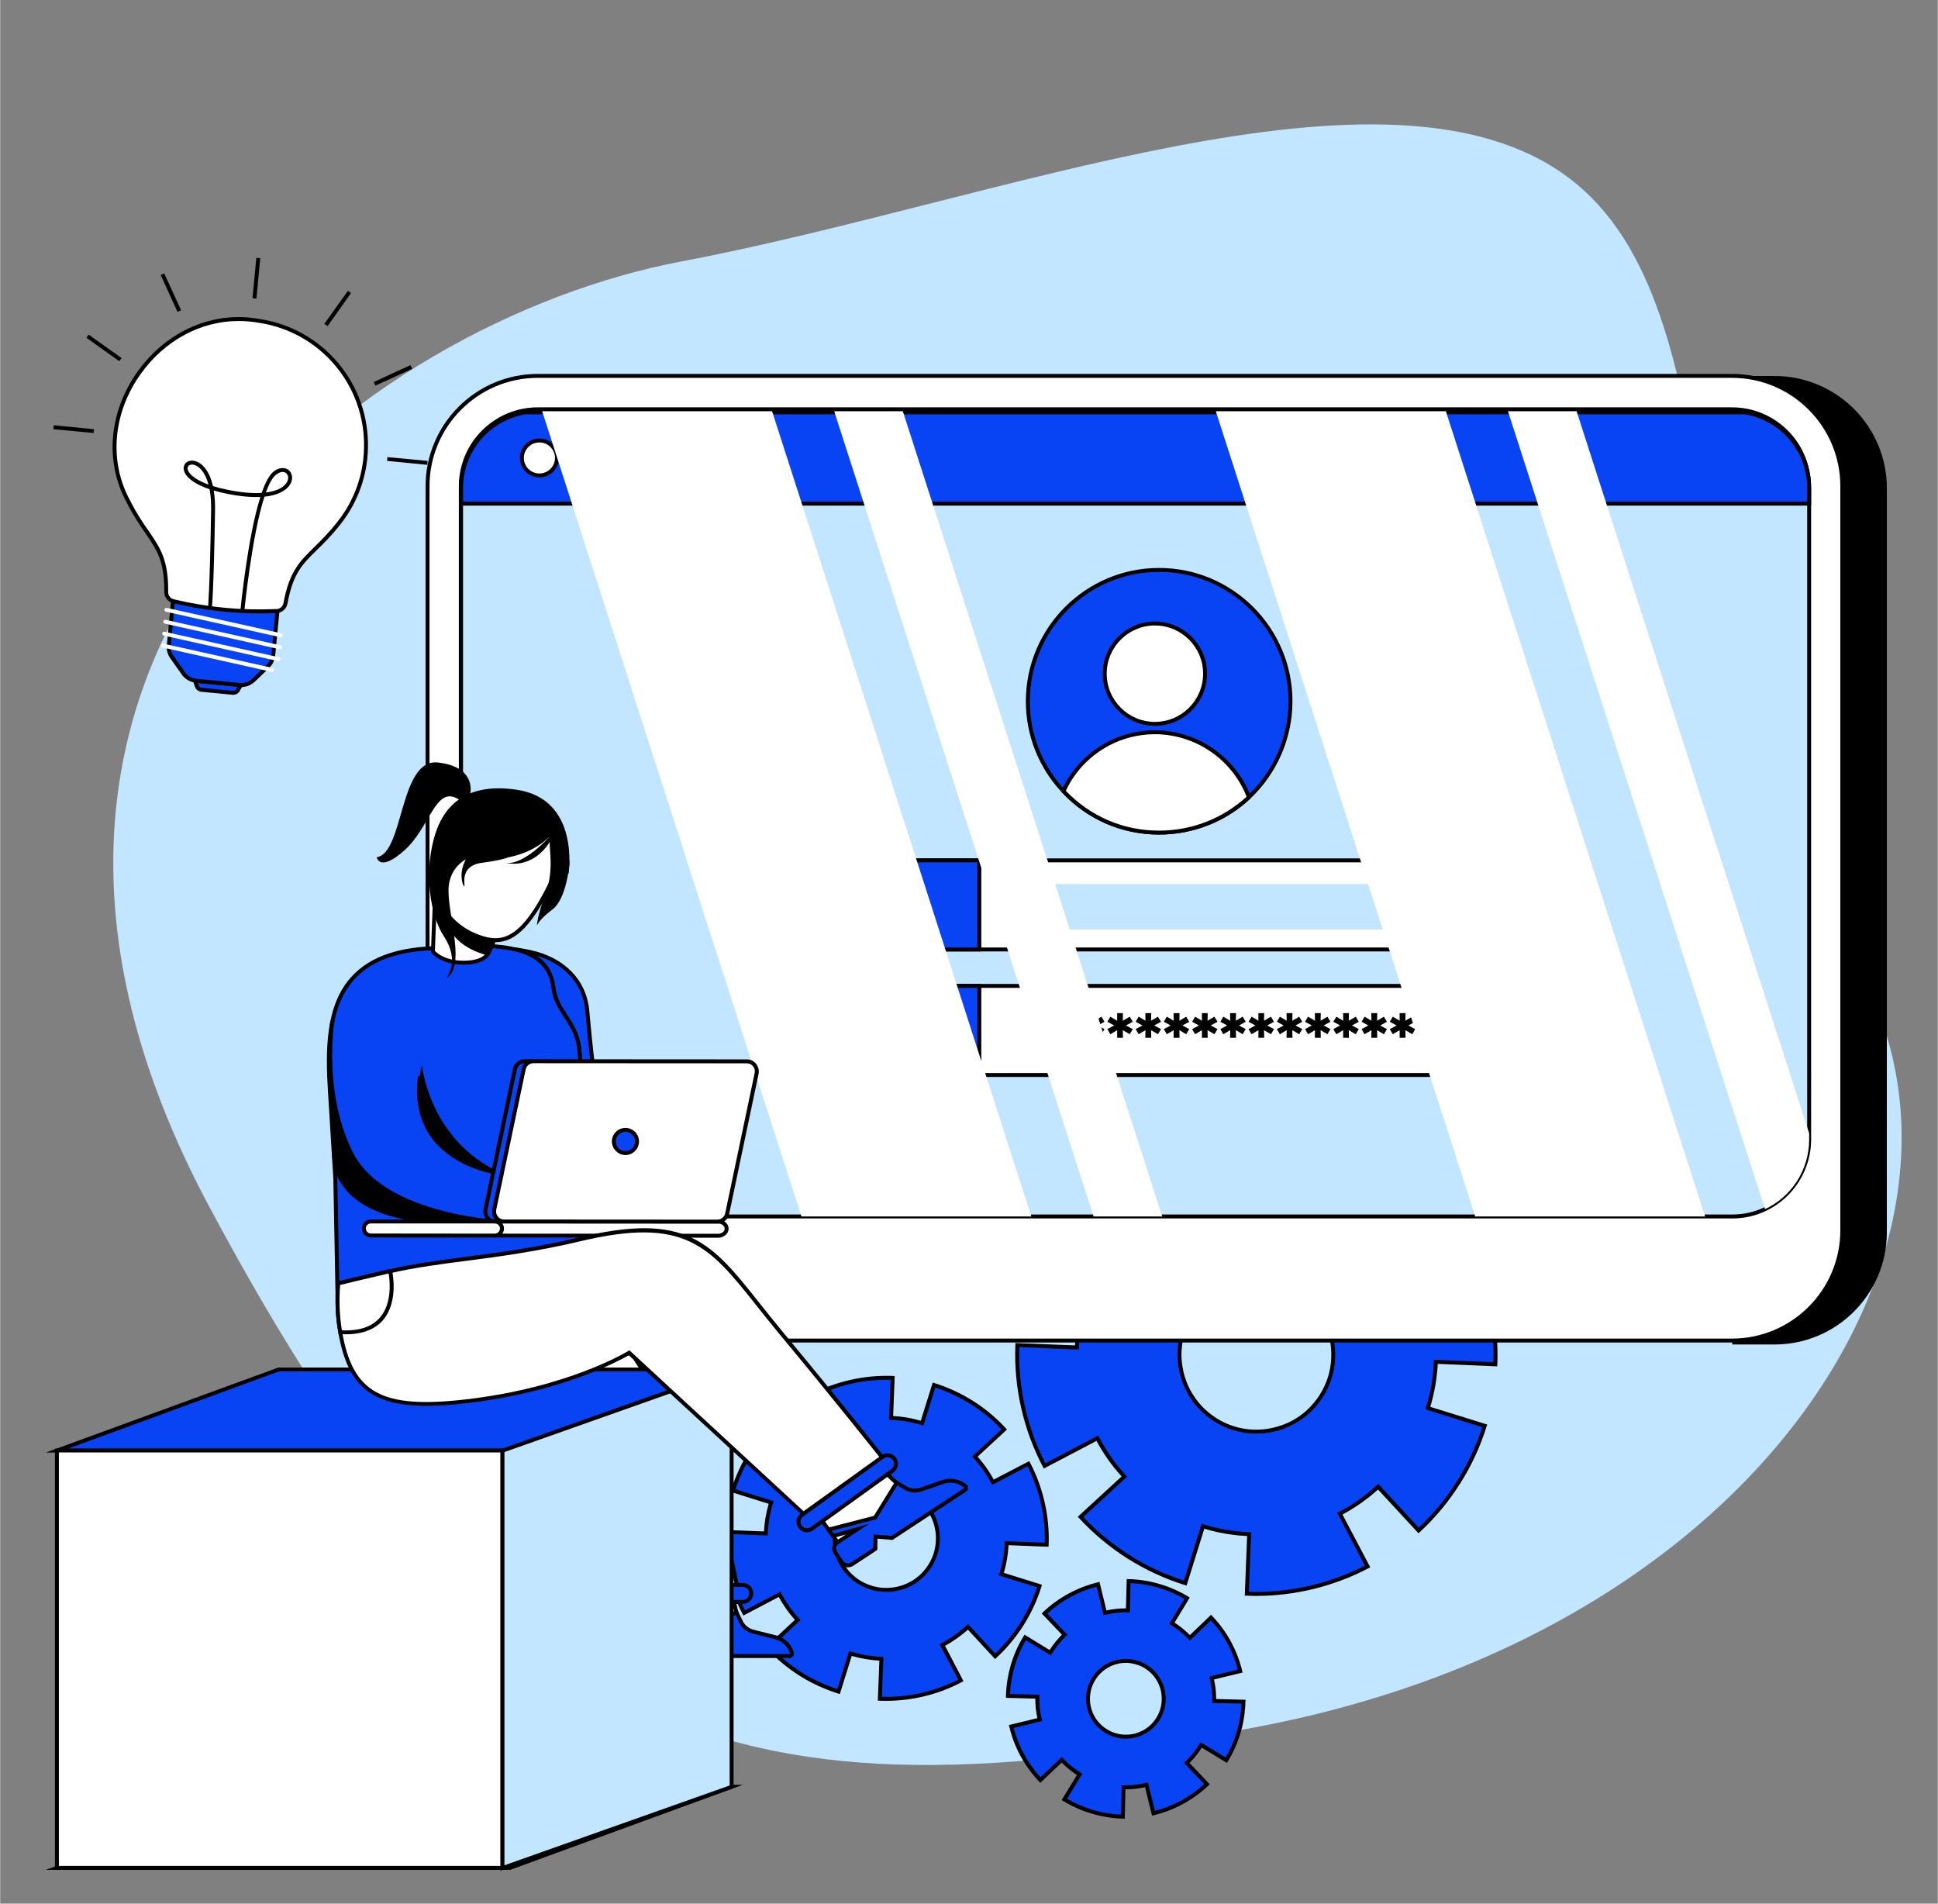 <svg version="1.2" xmlns="http://www.w3.org/2000/svg" viewBox="0 0 1479 1453" width="900" height="884">
	<rect x="0" y="0" width="1479" height="1453" fill="#808080" stroke="none"/>
	<title>730-ai</title>
	<style>
		.s0 { fill: #c2e6ff } 
		.s1 { fill: #0944f4 } 
		.s2 { fill: #000000 } 
		.s3 { fill: #ffffff } 
	</style>
	<g id="_Artboards_">
	</g>
	<g id="OBJECT">
		<g id="&lt;Group&gt;">
			<path id="&lt;Path&gt;" class="s0" d="m1197.1 135.6c-138.3-103.7-435.1 18.3-676.9 63.9-241.8 45.7-585.4 300.4-361.1 720.6 224.3 420.3 402.8 474.5 802.5 397.6 399.7-76.9 581.6-395.8 444.5-597.9-137.2-202-75.3-483.8-209-584.2z"/>
			<g id="&lt;Group&gt;">
				<path id="&lt;Compound Path&gt;" fill-rule="evenodd" class="s1" d="m738.8 1241.8c-6 5.5-12.6 10.1-19.7 13.8l14.2 27c-19 10-40.4 14.8-61.8 14l1.2-30.5c-8-0.3-15.9-1.7-23.7-4.1l-9.1 29.1c-10-3.1-19.7-7.6-29-13.4-9.3-5.9-17.5-12.8-24.6-20.5l22.5-20.7c-5.6-5.9-10.2-12.5-13.9-19.6l-27 14.2c-10-19-14.8-40.4-14-61.9l30.5 1.3c0.3-8 1.7-15.9 4.1-23.7l-29.1-9.1c3.1-10 7.6-19.7 13.4-29 5.9-9.3 12.8-17.5 20.5-24.6l20.7 22.4c5.9-5.5 12.5-10.1 19.6-13.8l-14.2-27c19-10 40.4-14.8 61.9-14l-1.3 30.5c8 0.3 15.9 1.7 23.7 4.1l9.1-29.1c10 3.1 19.7 7.5 29 13.4 9.3 5.9 17.5 12.8 24.6 20.4l-22.4 20.7c5.5 6 10.1 12.6 13.8 19.7l27-14.2c10 19 14.8 40.4 14 61.8l-30.5-1.2c-0.3 8-1.7 15.9-4.1 23.7l29.1 9.1c-3.1 10-7.5 19.7-13.4 29-5.9 9.3-12.8 17.5-20.4 24.6zm-29.2-46.6c1.9-3 3.4-6.1 4.4-9.3 1-3.3 1.6-6.8 1.7-10.2 0.1-3.4-0.2-6.8-0.9-10.2-0.8-3.3-2-6.6-3.6-9.6-1.5-3.1-3.5-5.9-5.9-8.4-2.3-2.5-4.9-4.7-7.9-6.6-3-1.9-6.1-3.3-9.3-4.3-3.4-1.1-6.8-1.7-10.2-1.8-3.4-0.1-6.9 0.2-10.2 1-3.3 0.7-6.6 1.9-9.6 3.5-3.1 1.6-5.9 3.6-8.5 5.9-2.4 2.3-4.6 4.9-6.5 7.9-1.9 3-3.3 6.1-4.3 9.4-1.1 3.3-1.7 6.7-1.8 10.1-0.1 3.4 0.2 6.9 0.9 10.2 0.8 3.4 2 6.6 3.6 9.7 1.6 3 3.6 5.8 5.9 8.4 2.3 2.5 4.9 4.7 7.9 6.6 3 1.8 6.1 3.3 9.4 4.3 3.3 1 6.7 1.6 10.1 1.7 3.4 0.2 6.9-0.2 10.2-0.9 3.4-0.8 6.6-2 9.7-3.6 3-1.5 5.8-3.5 8.4-5.9 2.4-2.3 4.7-4.9 6.5-7.9z"/>
				<path id="&lt;Compound Path&gt;" fill-rule="evenodd" class="s2" d="m676.2 1298.2q-2.4 0-4.8-0.1l-1.5-0.1 1.2-30.5c-7.1-0.4-14.2-1.6-21.1-3.6l-9.1 29.1-1.4-0.4c-10.3-3.3-20.2-7.8-29.4-13.6-9.2-5.9-17.6-12.8-24.9-20.7l-1-1.1 22.4-20.8c-4.7-5.3-8.9-11.2-12.3-17.5l-27 14.2-0.7-1.3c-10.1-19.3-15-40.9-14.2-62.6l0.1-1.5 30.5 1.2c0.4-7.2 1.6-14.2 3.6-21.1l-29.1-9.1 0.4-1.4c3.3-10.3 7.8-20.2 13.6-29.4 5.9-9.2 12.8-17.6 20.7-24.9l1.1-1 20.8 22.4c5.3-4.8 11.2-8.9 17.5-12.3l-14.2-27.1 1.3-0.7c19.2-10 40.9-14.9 62.6-14.1l1.5 0.1-1.2 30.5c7.2 0.4 14.2 1.6 21.1 3.6l9.1-29.1 1.4 0.4c10.3 3.2 20.2 7.8 29.4 13.6 9.2 5.8 17.6 12.8 24.9 20.7l1 1.1-22.4 20.7c4.8 5.4 8.9 11.3 12.3 17.5l27.1-14.1 0.7 1.3c10 19.2 14.9 40.9 14.1 62.6l-0.1 1.5-30.5-1.2c-0.4 7.1-1.6 14.2-3.6 21.1l29.1 9.1-0.4 1.4c-3.2 10.3-7.8 20.2-13.6 29.4-5.8 9.2-12.8 17.6-20.7 24.9l-1.1 1-20.7-22.4c-5.4 4.7-11.3 8.9-17.5 12.3l14.1 27-1.3 0.7c-17.8 9.4-37.7 14.3-57.8 14.3zm-3.2-3.1c20.2 0.6 40.3-4 58.3-13.1l-14.2-27 1.3-0.7c7-3.7 13.5-8.3 19.3-13.7l1.1-1 20.7 22.5c7.3-6.9 13.7-14.8 19.1-23.3 5.4-8.6 9.7-17.7 12.9-27.3l-29.2-9 0.5-1.5c2.3-7.5 3.7-15.3 4-23.2v-1.5l30.5 1.2c0.6-20.2-4-40.3-13.1-58.3l-27 14.2-0.7-1.3c-3.7-7-8.3-13.5-13.6-19.3l-1-1.1 22.4-20.7c-6.9-7.3-14.7-13.7-23.3-19.1-8.6-5.4-17.7-9.7-27.2-12.9l-9.1 29.2-1.4-0.5c-7.6-2.3-15.4-3.7-23.3-4h-1.5l1.2-30.5c-20.2-0.6-40.3 4-58.3 13.1l14.2 27-1.3 0.7c-7 3.7-13.5 8.3-19.3 13.6l-1.1 1.1-20.7-22.5c-7.3 6.9-13.7 14.8-19.1 23.3-5.4 8.5-9.7 17.7-12.8 27.2l29.1 9.1-0.5 1.4c-2.3 7.6-3.7 15.4-4 23.3v1.5l-30.5-1.2c-0.5 20.2 4 40.3 13.1 58.3l27-14.2 0.7 1.3c3.7 7 8.3 13.5 13.7 19.3l1 1.1-22.4 20.7c6.8 7.3 14.7 13.7 23.2 19.1 8.6 5.4 17.7 9.7 27.3 12.8l9-29.1 1.5 0.5c7.5 2.3 15.3 3.7 23.2 4h1.5zm3.3-80.1q-0.8 0-1.6 0c-3.5-0.1-7.1-0.7-10.5-1.8-3.4-1.1-6.6-2.6-9.7-4.5-3-1.9-5.7-4.2-8.2-6.8-2.4-2.6-4.4-5.5-6.1-8.7-1.7-3.2-2.9-6.6-3.7-10-0.8-3.6-1.1-7.1-1-10.7 0.2-3.5 0.8-7.1 1.8-10.5 1.1-3.4 2.6-6.6 4.5-9.7 1.9-3 4.2-5.8 6.9-8.2 2.6-2.4 5.5-4.5 8.7-6.1 3.1-1.7 6.5-2.9 10-3.7 3.5-0.8 7-1.1 10.6-1 3.6 0.1 7.1 0.8 10.5 1.8 3.4 1.1 6.7 2.6 9.7 4.5 3.1 1.9 5.8 4.2 8.2 6.8 2.5 2.6 4.5 5.6 6.2 8.7 1.6 3.2 2.9 6.6 3.7 10.1 0.7 3.5 1.1 7 0.9 10.6-0.1 3.6-0.7 7.1-1.8 10.5-1 3.4-2.5 6.7-4.5 9.7-1.9 3-4.2 5.8-6.8 8.2-2.6 2.4-5.6 4.5-8.7 6.2-3.2 1.6-6.5 2.8-10 3.6q-4.5 1-9.1 1zm0.1-78.7q-4.2 0-8.4 0.9c-3.2 0.7-6.3 1.9-9.2 3.4-3 1.6-5.7 3.5-8.1 5.7-2.4 2.2-4.6 4.8-6.3 7.6-1.8 2.8-3.2 5.9-4.2 9-1 3.2-1.5 6.4-1.7 9.7-0.1 3.3 0.2 6.6 0.9 9.9 0.8 3.2 1.9 6.4 3.4 9.3 1.6 2.9 3.5 5.6 5.7 8.1 2.3 2.4 4.8 4.5 7.6 6.3 2.8 1.8 5.9 3.1 9 4.1 3.2 1 6.5 1.6 9.8 1.7 3.3 0.1 6.6-0.2 9.8-0.9 3.2-0.7 6.4-1.9 9.3-3.4 2.9-1.5 5.6-3.4 8.1-5.7 2.4-2.2 4.5-4.8 6.3-7.6 1.8-2.8 3.2-5.8 4.2-9 0.9-3.1 1.5-6.4 1.6-9.7 0.2-3.3-0.1-6.6-0.9-9.9-0.7-3.2-1.8-6.3-3.4-9.3-1.5-2.9-3.4-5.6-5.7-8-2.2-2.5-4.8-4.6-7.6-6.4-2.8-1.7-5.8-3.1-9-4.1-3.1-1-6.4-1.6-9.7-1.7q-0.7 0-1.5 0z"/>
			</g>
			<g id="&lt;Group&gt;">
				<path id="&lt;Compound Path&gt;" fill-rule="evenodd" class="s1" d="m916.8 1331.8c-3.2 5.1-6.9 9.7-11.1 13.8l15.4 16.2c-11.4 10.8-25.5 18.5-40.8 22.3l-5.3-21.8c-5.7 1.4-11.6 2-17.5 1.9l-0.6 22.4c-7.7-0.2-15.4-1.4-23.2-3.7-7.7-2.3-14.9-5.5-21.4-9.5l11.6-19.1c-5.1-3.1-9.7-6.9-13.7-11.1l-16.2 15.5c-10.9-11.5-18.6-25.6-22.3-40.9l21.8-5.3c-1.4-5.6-2-11.5-1.9-17.5l-22.4-0.5c0.2-7.7 1.4-15.5 3.7-23.2 2.2-7.8 5.5-14.9 9.5-21.5l19.1 11.7c3.1-5.1 6.8-9.7 11.1-13.7l-15.5-16.3c11.4-10.8 25.6-18.5 40.9-22.2l5.2 21.7c5.7-1.4 11.6-2 17.6-1.9l0.5-22.3c7.7 0.1 15.5 1.3 23.2 3.6 7.7 2.3 14.9 5.5 21.5 9.5l-11.7 19.1c5.1 3.1 9.7 6.9 13.7 11.1l16.2-15.5c10.9 11.5 18.6 25.6 22.3 40.9l-21.8 5.3c1.4 5.7 2.1 11.5 1.9 17.5l22.4 0.6c-0.2 7.6-1.4 15.4-3.6 23.1-2.3 7.8-5.5 15-9.5 21.5zm-29.9-27q1.1-3.8 1.1-7.5 0.1-3.8-0.8-7.5c-0.6-2.4-1.5-4.8-2.7-7-1.2-2.2-2.7-4.3-4.4-6.1-1.7-1.8-3.7-3.4-5.9-4.8q-3.2-1.9-6.9-3-3.7-1.1-7.5-1.2c-2.5 0-5 0.2-7.5 0.8-2.4 0.6-4.8 1.5-7 2.7-2.2 1.3-4.3 2.7-6.1 4.5-1.8 1.7-3.4 3.7-4.7 5.9q-2 3.1-3.1 6.9-1.1 3.7-1.2 7.4c0 2.6 0.3 5.1 0.8 7.5 0.6 2.5 1.6 4.8 2.8 7.1 1.2 2.2 2.7 4.2 4.4 6.1 1.7 1.8 3.7 3.4 5.9 4.7 2.1 1.3 4.4 2.3 6.9 3.1 2.5 0.7 5 1.1 7.4 1.1 2.6 0.1 5.1-0.2 7.5-0.8 2.5-0.6 4.9-1.5 7.1-2.7q3.3-1.8 6.1-4.4 2.7-2.6 4.7-5.9 2-3.2 3.1-6.9z"/>
				<path id="&lt;Compound Path&gt;" fill-rule="evenodd" class="s2" d="m858.4 1388.1h-1.5c-8-0.2-15.9-1.5-23.6-3.8-7.7-2.2-15-5.5-21.8-9.6l-1.3-0.8 11.7-19.1c-4.2-2.7-8.2-5.9-11.7-9.5l-16.3 15.5-1-1.1c-11-11.6-18.9-26-22.6-41.6l-0.4-1.4 21.8-5.3c-1.1-4.9-1.6-9.9-1.6-14.9l-22.4-0.6v-1.5c0.2-7.9 1.5-15.9 3.7-23.6 2.3-7.7 5.5-15 9.7-21.8l0.8-1.3 19.1 11.7c2.7-4.2 5.9-8.1 9.4-11.7l-15.4-16.2 1.1-1.1c11.6-11 26-18.8 41.5-22.6l1.5-0.4 5.3 21.8c4.9-1 9.9-1.6 14.9-1.6l0.6-22.4 1.5 0.1c7.9 0.2 15.8 1.4 23.5 3.7 7.7 2.2 15.1 5.5 21.9 9.6l1.2 0.8-11.6 19.1c4.2 2.7 8.1 5.9 11.7 9.5l16.2-15.5 1 1.1c11.1 11.6 18.9 26 22.7 41.6l0.3 1.4-21.8 5.3c1.1 4.9 1.7 9.9 1.6 14.9l22.5 0.6-0.1 1.5c-0.2 7.9-1.4 15.9-3.7 23.6-2.3 7.7-5.5 15-9.6 21.8l-0.8 1.3-19.2-11.7c-2.7 4.2-5.8 8.2-9.4 11.7l15.4 16.2-1 1.1c-11.6 11-26 18.8-41.6 22.6l-1.4 0.4-5.3-21.8c-4.9 1.1-9.9 1.6-15 1.6zm-44-15.2c6.2 3.6 12.8 6.5 19.8 8.6 7 2 14.1 3.2 21.3 3.5l0.6-22.4 1.5 0.1c5.7 0.1 11.5-0.5 17.1-1.9l1.4-0.3 5.3 21.7c14-3.6 27-10.7 37.6-20.5l-15.4-16.2 1.1-1c4.2-4 7.8-8.5 10.8-13.4l0.8-1.3 19.1 11.6c3.7-6.2 6.5-12.8 8.6-19.8 2-6.9 3.2-14.1 3.5-21.3l-22.4-0.5 0.1-1.5c0.1-5.8-0.5-11.6-1.9-17.2l-0.3-1.4 21.7-5.3c-3.6-14-10.7-27-20.5-37.6l-16.2 15.4-1-1.1c-4-4.2-8.5-7.8-13.4-10.8l-1.3-0.8 11.7-19.1c-6.2-3.6-12.9-6.5-19.9-8.6-6.9-2-14.1-3.2-21.3-3.5l-0.5 22.4-1.5-0.1c-5.8-0.1-11.5 0.5-17.1 1.9l-1.5 0.3-5.3-21.7c-14 3.6-26.9 10.7-37.6 20.5l15.4 16.2-1.1 1c-4.1 4-7.8 8.5-10.8 13.4l-0.8 1.3-19.1-11.6c-3.6 6.2-6.5 12.8-8.5 19.8-2.1 6.9-3.3 14.1-3.6 21.3l22.4 0.5v1.5c-0.2 5.8 0.4 11.6 1.8 17.2l0.4 1.4-21.8 5.3c3.7 14 10.7 27 20.5 37.6l16.2-15.4 1.1 1.1c3.9 4.2 8.5 7.8 13.4 10.8l1.2 0.8zm44.8-45.8q-0.3-0.1-0.7-0.1c-2.7 0-5.3-0.4-7.8-1.2-2.6-0.7-5-1.8-7.3-3.2-2.3-1.4-4.3-3.1-6.2-5-1.8-1.9-3.4-4.1-4.7-6.4-1.2-2.4-2.2-4.9-2.8-7.4-0.6-2.6-0.9-5.3-0.9-7.9 0.1-2.6 0.5-5.3 1.3-7.8 0.7-2.6 1.8-5.1 3.2-7.3 1.4-2.3 3-4.3 5-6.2 1.9-1.8 4-3.4 6.4-4.7 2.3-1.2 4.8-2.2 7.4-2.8 2.6-0.6 5.2-0.9 7.9-0.9 2.6 0.1 5.3 0.5 7.8 1.3 2.6 0.7 5 1.8 7.3 3.2 2.2 1.4 4.3 3 6.2 5 1.8 1.9 3.4 4.1 4.6 6.4 1.3 2.3 2.3 4.8 2.9 7.4 0.6 2.6 0.9 5.2 0.8 7.9 0 2.6-0.4 5.3-1.2 7.8-0.8 2.6-1.8 5-3.2 7.3-1.4 2.3-3.1 4.3-5 6.2-1.9 1.8-4.1 3.4-6.4 4.6-2.3 1.3-4.8 2.3-7.4 2.9q-3.5 0.8-7.2 0.9zm0-57.9q-3.2 0-6.4 0.8c-2.3 0.6-4.6 1.4-6.7 2.6-2.1 1.1-4 2.5-5.8 4.2-1.7 1.6-3.2 3.5-4.5 5.6-1.2 2-2.2 4.2-2.9 6.5-0.6 2.3-1 4.7-1.1 7.1q-0.1 3.6 0.8 7.1 0.8 3.5 2.6 6.7c1.1 2.1 2.5 4 4.2 5.7 1.7 1.8 3.5 3.3 5.6 4.5 2 1.3 4.2 2.3 6.5 2.9 2.3 0.7 4.7 1.1 7.1 1.1 2.4 0.1 4.7-0.2 7.1-0.7 2.3-0.6 4.5-1.5 6.7-2.6 2.1-1.1 4-2.6 5.7-4.2 1.8-1.7 3.3-3.5 4.5-5.6 1.3-2 2.2-4.2 2.9-6.5 0.7-2.3 1.1-4.7 1.1-7.1 0.1-2.4-0.2-4.8-0.7-7.1-0.6-2.3-1.5-4.6-2.6-6.7q-1.7-3.1-4.2-5.8c-1.7-1.7-3.5-3.2-5.6-4.5-2-1.2-4.2-2.2-6.5-2.8-2.3-0.7-4.7-1.1-7.1-1.2q-0.3 0-0.7 0z"/>
			</g>
			<g id="&lt;Group&gt;">
				<path id="&lt;Compound Path&gt;" fill-rule="evenodd" class="s1" d="m1051.8 1134.8c-8.9 8.2-18.7 15.1-29.2 20.6l21.1 40.2c-28.3 14.9-60.2 22.1-92.2 20.8l1.9-45.4c-11.9-0.5-23.7-2.5-35.3-6.1l-13.5 43.4c-14.9-4.6-29.5-11.3-43.3-20-13.8-8.7-26-19-36.6-30.5l33.4-30.8c-8.2-8.9-15.1-18.8-20.6-29.3l-40.3 21.2c-14.9-28.4-22-60.2-20.8-92.2l45.4 1.8c0.5-11.8 2.5-23.7 6.1-35.3l-43.4-13.5c4.6-14.9 11.3-29.4 20-43.2 8.8-13.9 19-26.1 30.5-36.7l30.8 33.4c9-8.2 18.8-15.1 29.3-20.6l-21.1-40.3c28.3-14.8 60.2-22 92.2-20.7l-1.9 45.4c11.9 0.5 23.7 2.5 35.3 6.1l13.5-43.4c14.9 4.6 29.5 11.2 43.3 20 13.8 8.7 26 19 36.6 30.5l-33.4 30.8c8.2 8.9 15.1 18.8 20.6 29.2l40.3-21.1c14.8 28.4 22 60.2 20.8 92.2l-45.5-1.8c-0.4 11.8-2.4 23.7-6 35.3l43.4 13.5c-4.7 14.9-11.3 29.4-20 43.2-8.8 13.8-19.1 26.1-30.5 36.7zm-43.4-69.4c2.8-4.5 5-9.1 6.4-13.9 1.6-5 2.4-10.1 2.6-15.1 0.2-5.2-0.2-10.3-1.4-15.3-1.1-5-2.8-9.8-5.2-14.4-2.4-4.5-5.3-8.7-8.9-12.5-3.4-3.7-7.3-7-11.8-9.8-4.4-2.8-9.1-4.9-13.9-6.4-4.9-1.6-10-2.4-15.1-2.6-5.1-0.2-10.2 0.2-15.2 1.4-5 1.1-9.8 2.9-14.4 5.2-4.5 2.4-8.7 5.4-12.5 8.9-3.7 3.4-7 7.3-9.8 11.8-2.8 4.4-5 9.1-6.5 13.9-1.5 4.9-2.4 10-2.6 15.1-0.2 5.1 0.3 10.2 1.4 15.2 1.2 5 2.9 9.9 5.3 14.4 2.4 4.5 5.3 8.7 8.9 12.5 3.4 3.7 7.3 7 11.7 9.8 4.5 2.8 9.2 5 13.9 6.5 5 1.5 10.1 2.4 15.1 2.6 5.2 0.2 10.3-0.3 15.3-1.4 5-1.2 9.8-2.9 14.4-5.3 4.5-2.4 8.7-5.3 12.5-8.8 3.7-3.5 7-7.4 9.8-11.8z"/>
				<path id="&lt;Compound Path&gt;" fill-rule="evenodd" class="s2" d="m958.6 1218.1q-3.5 0-7.1-0.2h-1.5l1.8-45.5c-11.1-0.5-22.1-2.4-32.7-5.6l-13.5 43.4-1.5-0.4c-15.3-4.8-29.9-11.6-43.6-20.2-13.6-8.7-26.1-19-36.9-30.8l-1.1-1.1 33.5-30.8c-7.5-8.2-13.9-17.3-19.2-27.1l-40.2 21.1-0.7-1.3c-15-28.6-22.3-60.7-21-93l0.1-1.5 45.4 1.8c0.6-11 2.5-22 5.7-32.7l-43.5-13.5 0.5-1.4c4.7-15.3 11.5-30 20.2-43.6 8.6-13.7 18.9-26.1 30.7-37l1.1-1 30.8 33.4c8.3-7.4 17.4-13.9 27.2-19.1l-21.2-40.3 1.4-0.7c28.5-15 60.7-22.2 92.9-20.9h1.5l-1.8 45.5c11.1 0.5 22.1 2.4 32.7 5.6l13.5-43.4 1.5 0.4c15.3 4.8 29.9 11.6 43.6 20.2 13.6 8.6 26.1 19 36.9 30.7l1 1.1-33.4 30.9c7.5 8.2 13.9 17.4 19.2 27.1l40.2-21.1 0.7 1.3c15 28.6 22.2 60.7 21 93l-0.1 1.5-45.4-1.9c-0.6 11.1-2.5 22.1-5.7 32.8l43.5 13.5-0.5 1.4c-4.8 15.3-11.5 30-20.2 43.6-8.6 13.7-18.9 26.1-30.7 37l-1.1 1-30.9-33.4c-8.2 7.4-17.3 13.8-27.1 19.1l21.2 40.3-1.4 0.7c-26.4 13.8-55.9 21.1-85.8 21.1zm-5.5-3.1c30.7 0.9 61.3-6 88.6-20l-21.1-40.3 1.3-0.7c10.5-5.4 20.2-12.3 28.9-20.4l1.1-1 30.9 33.4c11.1-10.4 20.9-22.3 29.1-35.3 8.2-13 14.7-26.9 19.4-41.4l-43.4-13.6 0.4-1.4c3.6-11.3 5.6-23 6-34.9l0.1-1.5 45.4 1.8c1-30.7-5.9-61.2-19.9-88.6l-40.3 21.2-0.7-1.4c-5.5-10.4-12.3-20.2-20.4-28.9l-1-1.1 33.4-30.8c-10.4-11.1-22.3-20.9-35.3-29.2-13-8.2-27-14.7-41.5-19.4l-13.5 43.4-1.4-0.4c-11.4-3.5-23.1-5.5-34.9-6l-1.5-0.1 1.8-45.4c-30.7-0.9-61.3 5.9-88.6 20l21.1 40.2-1.3 0.7c-10.5 5.5-20.2 12.4-28.9 20.4l-1.1 1.1-30.9-33.5c-11.1 10.5-20.9 22.4-29.1 35.4-8.2 13-14.7 26.9-19.4 41.4l43.4 13.5-0.4 1.5c-3.6 11.3-5.6 23-6.1 34.9v1.5l-45.4-1.9c-1 30.7 5.9 61.3 19.9 88.7l40.3-21.2 0.7 1.3c5.5 10.6 12.4 20.3 20.4 29l1 1.1-33.4 30.8c10.4 11.1 22.3 20.9 35.3 29.1 13 8.3 27 14.8 41.5 19.4l13.5-43.4 1.4 0.5c11.3 3.5 23.1 5.5 34.9 6h1.5zm5.7-120.8q-1.2 0-2.3 0c-5.3-0.2-10.5-1.1-15.5-2.7-5-1.5-9.8-3.8-14.3-6.6-4.5-2.8-8.5-6.2-12.1-10-3.5-3.8-6.6-8.2-9-12.9-2.5-4.6-4.3-9.6-5.4-14.7-1.2-5.2-1.7-10.4-1.5-15.7 0.2-5.2 1.1-10.4 2.7-15.4 1.5-5 3.8-9.8 6.6-14.3 2.8-4.5 6.2-8.5 10-12.1 3.9-3.5 8.2-6.6 12.9-9 4.6-2.5 9.6-4.3 14.7-5.5 5.1-1.1 10.4-1.6 15.7-1.4 5.2 0.2 10.5 1.1 15.5 2.7 5 1.5 9.7 3.8 14.2 6.6 4.5 2.8 8.6 6.2 12.1 10 3.6 3.9 6.6 8.2 9.1 12.9 2.4 4.6 4.2 9.6 5.4 14.7 1.1 5.2 1.6 10.4 1.4 15.7-0.2 5.2-1.1 10.4-2.7 15.5-1.5 4.9-3.7 9.7-6.6 14.2-2.8 4.5-6.2 8.5-10 12.1-3.9 3.6-8.2 6.6-12.9 9-4.6 2.5-9.6 4.3-14.7 5.5-4.4 0.9-8.8 1.4-13.3 1.4zm0.1-117.3c-4.2 0-8.5 0.4-12.6 1.4-4.9 1.1-9.6 2.8-14 5.1-4.5 2.3-8.6 5.2-12.2 8.6-3.7 3.4-6.9 7.2-9.6 11.5-2.7 4.3-4.8 8.8-6.2 13.6-1.5 4.7-2.4 9.7-2.6 14.7-0.2 4.9 0.3 9.9 1.4 14.8 1.1 4.9 2.8 9.6 5.1 14 2.4 4.5 5.3 8.6 8.6 12.2 3.4 3.7 7.3 6.9 11.5 9.6 4.2 2.7 8.8 4.8 13.6 6.3 4.7 1.5 9.7 2.3 14.7 2.5 5 0.2 10-0.3 14.8-1.4 4.9-1.1 9.6-2.8 14.1-5.1 4.4-2.3 8.5-5.2 12.2-8.6 3.6-3.4 6.8-7.2 9.5-11.5 2.7-4.3 4.8-8.8 6.3-13.5 1.5-4.8 2.3-9.7 2.5-14.8 0.2-4.9-0.2-9.9-1.3-14.8-1.1-4.9-2.9-9.6-5.2-14-2.3-4.5-5.2-8.6-8.6-12.2-3.4-3.7-7.2-6.9-11.5-9.6-4.2-2.7-8.8-4.8-13.5-6.3-4.8-1.4-9.7-2.3-14.7-2.5q-1.2 0-2.3 0z"/>
			</g>
			<g id="&lt;Group&gt;">
				<g id="&lt;Group&gt;">
					<path id="&lt;Path&gt;" class="s2" d="m1354.5 288.5h-32.4c46.5 0 84.2 37.6 84.2 84.1v567.9c0 46.5-37.7 84.2-84.2 84.2h32.4c46.4 0 84.1-37.7 84.1-84.2v-567.9c0-46.5-37.7-84.1-84.1-84.1z"/>
					<path id="&lt;Compound Path&gt;" fill-rule="evenodd" class="s2" d="m1354.5 1026.2h-32.4v-3c45.6 0 82.7-37.1 82.7-82.7v-567.9c0-45.6-37.1-82.6-82.7-82.6v-3h32.4c47.2 0 85.6 38.4 85.6 85.6v567.9c0 47.3-38.4 85.7-85.6 85.7zm-9.9-3h9.9c45.5 0 82.6-37.1 82.6-82.7v-567.9c0-45.6-37.1-82.6-82.6-82.6h-9.9c36.4 9.9 63.2 43.2 63.2 82.6v567.9c0 39.5-26.8 72.8-63.2 82.7z"/>
				</g>
				<g id="&lt;Group&gt;">
					<path id="&lt;Compound Path&gt;" fill-rule="evenodd" class="s3" d="m410.3 286.9h911.6c46.5 0 84.2 37.7 84.2 84.2v567.9c0 46.5-37.7 84.2-84.2 84.2h-911.6c-46.4 0-84.1-37.7-84.1-84.2v-567.9c0-46.5 37.7-84.2 84.1-84.2zm0.1 640.1h911.5c32.4 0 58.7-26.3 58.7-58.7v-497.2c0-32.4-26.3-58.7-58.7-58.7h-911.5c-32.4 0-58.8 26.3-58.8 58.7v497.2c0 32.4 26.4 58.7 58.8 58.7z"/>
					<path id="&lt;Compound Path&gt;" fill-rule="evenodd" class="s2" d="m1321.9 1024.7h-911.6c-47.2 0-85.6-38.4-85.6-85.7v-567.9c0-47.2 38.4-85.7 85.6-85.7h911.6c47.2 0 85.7 38.5 85.7 85.7v567.9c0 47.3-38.5 85.7-85.7 85.7zm-911.6-736.3c-45.5 0-82.6 37.1-82.6 82.7v567.9c0 45.6 37.1 82.7 82.6 82.7h911.6c45.6 0 82.7-37.1 82.7-82.7v-567.9c0-45.6-37.1-82.7-82.7-82.7zm911.6 640.1h-911.5c-33.2 0-60.3-27-60.3-60.2v-497.2c0-33.2 27.1-60.2 60.3-60.2h911.5c33.2 0 60.2 27 60.2 60.2v497.2c0 33.2-27 60.2-60.2 60.2zm-911.5-614.6c-31.6 0-57.3 25.7-57.3 57.2v497.2c0 31.5 25.7 57.2 57.3 57.2h911.5c31.6 0 57.2-25.7 57.2-57.2v-497.2c0-31.5-25.6-57.2-57.2-57.2z"/>
				</g>
				<g id="&lt;Group&gt;">
					<path id="&lt;Path&gt;" class="s0" d="m1380.8 372.6v497.2c0 23.5-13.8 43.8-33.7 53.1-7.6 3.6-16.1 5.6-25 5.6h-911.5c-32.4 0-58.8-26.3-58.8-58.7v-497.2c0-29.1 21.4-53.4 49.3-57.9q4.6-0.8 9.5-0.8h911.5q4.9 0 9.5 0.8c27.9 4.5 49.2 28.8 49.2 57.9z"/>
					<path id="&lt;Compound Path&gt;" fill-rule="evenodd" class="s2" d="m1322.1 930h-911.5c-33.3 0-60.3-27-60.3-60.2v-497.2c0-29.6 21.3-54.6 50.5-59.4 3.2-0.5 6.5-0.8 9.8-0.8h911.5c3.3 0 6.5 0.3 9.7 0.8 29.3 4.8 50.5 29.8 50.5 59.4v497.2c0 23.2-13.6 44.6-34.6 54.5-8 3.8-16.6 5.7-25.6 5.7zm-911.5-614.6c-3.1 0-6.2 0.3-9.3 0.8-27.8 4.5-48 28.2-48 56.4v497.2c0 31.6 25.7 57.2 57.3 57.2h911.5c8.5 0 16.7-1.8 24.3-5.4 20-9.4 32.9-29.7 32.9-51.8v-497.2c0-28.2-20.2-51.9-48-56.5-3-0.4-6.1-0.7-9.2-0.7z"/>
				</g>
				<g id="&lt;Group&gt;">
					<path id="&lt;Path&gt;" class="s1" d="m1380.8 372.6v11.8h-1029v-11.8c0-29.1 21.4-53.4 49.3-57.9h930.5c27.9 4.5 49.2 28.8 49.2 57.9z"/>
					<path id="&lt;Compound Path&gt;" fill-rule="evenodd" class="s2" d="m1382.3 385.9h-1032v-13.3c0-29.6 21.3-54.6 50.5-59.4h0.3 930.6 0.1c29.3 4.8 50.5 29.8 50.5 59.4zm-1029-3h1026v-10.2c0-28.2-20.1-51.9-47.8-56.5h-930.3c-27.7 4.6-47.9 28.3-47.9 56.5z"/>
				</g>
				<g id="&lt;Group&gt;">
					<path id="&lt;Path&gt;" class="s3" d="m425 349.5c0 7.4-6 13.4-13.4 13.4-7.4 0-13.4-6-13.4-13.4 0-7.4 6-13.3 13.4-13.3 7.4 0 13.4 5.9 13.4 13.3z"/>
					<path id="&lt;Compound Path&gt;" fill-rule="evenodd" class="s2" d="m411.6 364.4c-8.2 0-14.9-6.7-14.9-14.9 0-8.2 6.7-14.8 14.9-14.8 8.2 0 14.9 6.6 14.9 14.8 0 8.2-6.7 14.9-14.9 14.9zm0-26.7c-6.6 0-11.9 5.3-11.9 11.8 0 6.6 5.3 11.9 11.9 11.9 6.5 0 11.9-5.3 11.9-11.9 0-6.5-5.4-11.8-11.9-11.8z"/>
				</g>
				<g id="&lt;Group&gt;">
					<path id="&lt;Path&gt;" class="s3" d="m494 349.5c0 7.4-5.9 13.4-13.3 13.4-7.4 0-13.4-6-13.4-13.4 0-7.4 6-13.3 13.4-13.3 7.4 0 13.3 5.9 13.3 13.3z"/>
					<path id="&lt;Compound Path&gt;" fill-rule="evenodd" class="s2" d="m480.7 364.4c-8.2 0-14.9-6.7-14.9-14.9 0-8.2 6.7-14.8 14.9-14.8 8.2 0 14.8 6.6 14.8 14.8 0 8.2-6.6 14.9-14.8 14.9zm0-26.7c-6.6 0-11.9 5.3-11.9 11.8 0 6.6 5.3 11.9 11.9 11.9 6.5 0 11.8-5.3 11.8-11.9 0-6.5-5.3-11.8-11.8-11.8z"/>
				</g>
				<g id="&lt;Group&gt;">
					<path id="&lt;Path&gt;" class="s3" d="m559.6 349.5c0 7.4-6 13.4-13.4 13.4-7.3 0-13.3-6-13.3-13.4 0-7.4 6-13.3 13.3-13.3 7.4 0 13.4 5.9 13.4 13.3z"/>
					<path id="&lt;Compound Path&gt;" fill-rule="evenodd" class="s2" d="m546.2 364.4c-8.2 0-14.8-6.7-14.8-14.9 0-8.2 6.6-14.8 14.8-14.8 8.2 0 14.9 6.6 14.9 14.8 0 8.2-6.7 14.9-14.9 14.9zm0-26.7c-6.5 0-11.8 5.3-11.8 11.8 0 6.6 5.3 11.9 11.8 11.9 6.6 0 11.9-5.3 11.9-11.9 0-6.5-5.3-11.8-11.9-11.8z"/>
				</g>
				<g id="&lt;Group&gt;">
					<g id="&lt;Group&gt;">
						<path id="&lt;Path&gt;" class="s1" d="m984.9 535.3c0 28.8-12.2 54.9-31.8 73.2-17.9 16.7-42 27-68.5 27-28.8 0-54.7-12.1-73-31.6-16.9-17.9-27.2-42.1-27.2-68.6 0-55.4 44.9-100.3 100.2-100.3 55.4 0 100.3 44.9 100.3 100.3z"/>
						<path id="&lt;Compound Path&gt;" fill-rule="evenodd" class="s2" d="m884.6 637c-28.3 0-54.7-11.4-74.1-32.1-17.8-18.9-27.6-43.6-27.6-69.6 0-56.1 45.6-101.8 101.7-101.8 56.1 0 101.8 45.7 101.8 101.8 0 28-11.8 55.1-32.2 74.3-18.9 17.7-43.6 27.4-69.6 27.4zm0-200.5c-54.4 0-98.7 44.3-98.7 98.8 0 25.2 9.5 49.2 26.8 67.6 18.9 20.1 44.4 31.1 71.9 31.1 25.2 0 49.2-9.4 67.5-26.6 19.9-18.6 31.3-44.9 31.3-72.1 0-54.5-44.3-98.8-98.8-98.8z"/>
					</g>
					<g id="&lt;Group&gt;">
						<g id="&lt;Group&gt;">
							<path id="&lt;Path&gt;" class="s3" d="m919.7 514.2c0 21.1-17.1 38.3-38.3 38.3-21.1 0-38.3-17.2-38.3-38.3 0-21.2 17.2-38.3 38.3-38.3 21.2 0 38.3 17.1 38.3 38.3z"/>
							<path id="&lt;Compound Path&gt;" fill-rule="evenodd" class="s2" d="m881.4 554c-21.9 0-39.8-17.9-39.8-39.8 0-22 17.9-39.8 39.8-39.8 22 0 39.8 17.8 39.8 39.8 0 21.9-17.8 39.8-39.8 39.8zm0-76.6c-20.3 0-36.8 16.5-36.8 36.8 0 20.3 16.5 36.8 36.8 36.8 20.3 0 36.8-16.5 36.8-36.8 0-20.3-16.5-36.8-36.8-36.8z"/>
						</g>
						<g id="&lt;Group&gt;">
							<path id="&lt;Path&gt;" class="s3" d="m953.1 608.5c-17.9 16.7-42 27-68.5 27-28.8 0-54.7-12.1-73-31.6 12-26.5 38.8-45 69.8-45 32.8 0 60.8 20.6 71.7 49.6z"/>
							<path id="&lt;Compound Path&gt;" fill-rule="evenodd" class="s2" d="m884.6 637c-28.3 0-54.7-11.4-74.1-32.1l-0.7-0.7 0.4-0.9c12.7-27.9 40.6-45.9 71.2-45.9 32.4 0 61.7 20.3 73.2 50.5l0.3 1-0.7 0.7c-18.9 17.7-43.6 27.4-69.6 27.4zm-71.2-33.4c18.8 19.6 44 30.4 71.2 30.4 24.9 0 48.5-9.2 66.8-25.9-11.2-28.6-39.2-47.7-70-47.7-29.1 0-55.7 16.9-68 43.2z"/>
						</g>
					</g>
					<g id="&lt;Group&gt;">
						<path id="&lt;Path&gt;" class="s3" d="m1191.3 678.4v24.6c0 12-9.8 21.7-21.7 21.7h-574.4c-12 0-21.7-9.7-21.7-21.7v-24.6c0-11.9 9.7-21.7 21.7-21.7h574.4c11.9 0 21.7 9.8 21.7 21.7z"/>
						<path id="&lt;Compound Path&gt;" fill-rule="evenodd" class="s2" d="m1169.6 726.2h-574.4c-12.8 0-23.2-10.4-23.2-23.2v-24.6c0-12.8 10.4-23.2 23.2-23.2h574.4c12.8 0 23.2 10.4 23.2 23.2v24.6c0 12.8-10.4 23.2-23.2 23.2zm-574.4-68c-11.2 0-20.2 9.1-20.2 20.2v24.6c0 11.2 9 20.2 20.2 20.2h574.4c11.1 0 20.2-9 20.2-20.2v-24.6c0-11.1-9.1-20.2-20.2-20.2z"/>
					</g>
					<g id="&lt;Group&gt;">
						<path id="&lt;Path&gt;" class="s3" d="m1191.3 774.2v24.6c0 11.9-9.8 21.7-21.7 21.7h-574.4c-12 0-21.7-9.8-21.7-21.7v-24.6c0-11.9 9.7-21.7 21.7-21.7h574.4c11.9 0 21.7 9.8 21.7 21.7z"/>
						<path id="&lt;Compound Path&gt;" fill-rule="evenodd" class="s2" d="m1169.6 822h-574.4c-12.8 0-23.2-10.4-23.2-23.2v-24.6c0-12.8 10.4-23.2 23.2-23.2h574.4c12.8 0 23.2 10.4 23.2 23.2v24.6c0 12.8-10.4 23.2-23.2 23.2zm-574.4-68c-11.2 0-20.2 9.1-20.2 20.2v24.6c0 11.2 9 20.2 20.2 20.2h574.4c11.1 0 20.2-9 20.2-20.2v-24.6c0-11.1-9.1-20.2-20.2-20.2z"/>
					</g>
					<g id="&lt;Group&gt;">
						<path id="&lt;Path&gt;" class="s1" d="m747.4 656.7v68h-152.2c-12 0-21.7-9.7-21.7-21.7v-24.6c0-11.9 9.7-21.7 21.7-21.7z"/>
						<path id="&lt;Compound Path&gt;" fill-rule="evenodd" class="s2" d="m748.9 726.2h-153.7c-12.8 0-23.2-10.4-23.2-23.2v-24.6c0-12.8 10.4-23.2 23.2-23.2h153.7zm-153.7-68c-11.2 0-20.2 9-20.2 20.2v24.6c0 11.1 9 20.2 20.2 20.2h150.7v-65z"/>
					</g>
					<g id="&lt;Group&gt;">
						<path id="&lt;Path&gt;" class="s1" d="m595.2 752.5h152.2v68h-152.2c-12 0-21.7-9.8-21.7-21.7v-24.6c0-11.9 9.7-21.7 21.7-21.7z"/>
						<path id="&lt;Compound Path&gt;" fill-rule="evenodd" class="s2" d="m748.9 822h-153.7c-12.8 0-23.2-10.4-23.2-23.2v-24.6c0-12.8 10.4-23.2 23.2-23.2h153.7zm-153.7-68c-11.2 0-20.2 9-20.2 20.2v24.6c0 11.1 9 20.2 20.2 20.2h150.7v-65z"/>
					</g>
					<path id="&lt;Path&gt;" class="s0" d="m1129.9 709.5h-340.2c-9.6 0-17.3-7.8-17.3-17.4 0-9.6 7.7-17.4 17.3-17.4h340.2c9.5 0 17.3 7.8 17.3 17.4 0 9.6-7.8 17.4-17.3 17.4z"/>
					<g id="&lt;Group&gt;">
						<path id="&lt;Compound Path&gt;" class="s2" d="m816.2 782.7l5.2 2.8-2.4 3.9-5.2-3.1 0.1 5.8h-4.5l0.1-5.8-5.2 3.1-2.3-3.9 5.2-2.8-5.2-2.8 2.3-3.9 5.2 3.1-0.1-5.8h4.5l-0.1 5.8 5.2-3.1 2.4 3.9z"/>
						<path id="&lt;Compound Path&gt;" class="s2" d="m837.8 782.7l5.1 2.8-2.3 3.9-5.2-3.1 0.1 5.8h-4.5l0.1-5.8-5.3 3.1-2.2-3.9 5.1-2.8-5.1-2.8 2.2-3.9 5.3 3.1-0.1-5.8h4.5l-0.1 5.8 5.2-3.1 2.3 3.9z"/>
						<path id="&lt;Compound Path&gt;" class="s2" d="m859.3 782.7l5.2 2.8-2.3 3.9-5.3-3.1 0.1 5.8h-4.4v-5.8l-5.2 3.1-2.3-3.9 5.2-2.8-5.2-2.8 2.3-3.9 5.2 3.1v-5.8h4.4l-0.1 5.8 5.3-3.1 2.3 3.9z"/>
						<path id="&lt;Compound Path&gt;" class="s2" d="m880.9 782.7l5.2 2.8-2.4 3.9-5.2-3.1 0.1 5.8h-4.5l0.1-5.8-5.2 3.1-2.3-3.9 5.2-2.8-5.2-2.8 2.3-3.9 5.2 3.1-0.1-5.8h4.5l-0.1 5.8 5.2-3.1 2.4 3.9z"/>
						<path id="&lt;Compound Path&gt;" class="s2" d="m902.4 782.7l5.2 2.8-2.3 3.9-5.2-3.1 0.1 5.8h-4.5v-5.8l-5.2 3.1-2.3-3.9 5.2-2.8-5.2-2.8 2.3-3.9 5.2 3.1v-5.8h4.5l-0.1 5.8 5.2-3.1 2.3 3.9z"/>
						<path id="&lt;Compound Path&gt;" class="s2" d="m924 782.7l5.2 2.8-2.4 3.9-5.2-3.1 0.1 5.8h-4.4v-5.8l-5.2 3.1-2.3-3.9 5.2-2.8-5.2-2.8 2.3-3.9 5.2 3.1v-5.8h4.4l-0.1 5.8 5.2-3.1 2.4 3.9z"/>
						<path id="&lt;Compound Path&gt;" class="s2" d="m945.6 782.7l5.1 2.8-2.3 3.9-5.2-3.1 0.1 5.8h-4.5l0.1-5.8-5.3 3.1-2.2-3.9 5.1-2.8-5.1-2.8 2.2-3.9 5.3 3.1-0.1-5.8h4.5l-0.1 5.8 5.2-3.1 2.3 3.9z"/>
						<path id="&lt;Compound Path&gt;" class="s2" d="m967.1 782.7l5.2 2.8-2.3 3.9-5.3-3.1 0.1 5.8h-4.4v-5.8l-5.2 3.1-2.3-3.9 5.2-2.8-5.2-2.8 2.3-3.9 5.2 3.1v-5.8h4.4l-0.1 5.8 5.3-3.1 2.3 3.9z"/>
						<path id="&lt;Compound Path&gt;" class="s2" d="m988.7 782.7l5.2 2.8-2.4 3.9-5.2-3.1 0.1 5.8h-4.5l0.1-5.8-5.2 3.1-2.3-3.9 5.2-2.8-5.2-2.8 2.3-3.9 5.2 3.1-0.1-5.8h4.5l-0.1 5.8 5.2-3.1 2.4 3.9z"/>
						<path id="&lt;Compound Path&gt;" class="s2" d="m1010.2 782.7l5.2 2.8-2.3 3.9-5.2-3.1 0.1 5.8h-4.5l0.1-5.8-5.3 3.1-2.3-3.9 5.2-2.8-5.2-2.8 2.3-3.9 5.3 3.1-0.1-5.8h4.5l-0.1 5.8 5.2-3.1 2.3 3.9z"/>
						<path id="&lt;Compound Path&gt;" class="s2" d="m1031.8 782.7l5.2 2.8-2.3 3.9-5.3-3.1 0.1 5.8h-4.4v-5.8l-5.2 3.1-2.3-3.9 5.2-2.8-5.2-2.8 2.3-3.9 5.2 3.1v-5.8h4.4l-0.1 5.8 5.3-3.1 2.3 3.9z"/>
						<path id="&lt;Compound Path&gt;" class="s2" d="m1053.4 782.7l5.1 2.8-2.3 3.9-5.2-3.1 0.1 5.8h-4.5l0.1-5.8-5.3 3.1-2.2-3.9 5.1-2.8-5.1-2.8 2.2-3.9 5.3 3.1-0.1-5.8h4.5l-0.1 5.8 5.2-3.1 2.3 3.9z"/>
						<path id="&lt;Compound Path&gt;" class="s2" d="m1074.9 782.7l5.2 2.8-2.3 3.9-5.2-3.1 0.1 5.8h-4.5v-5.8l-5.2 3.1-2.3-3.9 5.2-2.8-5.2-2.8 2.3-3.9 5.2 3.1v-5.8h4.5l-0.1 5.8 5.2-3.1 2.3 3.9z"/>
						<path id="&lt;Compound Path&gt;" class="s2" d="m1096.5 782.7l5.2 2.8-2.4 3.9-5.2-3.1 0.1 5.8h-4.4v-5.8l-5.2 3.1-2.3-3.9 5.2-2.8-5.2-2.8 2.3-3.9 5.2 3.1v-5.8h4.4l-0.1 5.8 5.2-3.1 2.4 3.9z"/>
						<path id="&lt;Compound Path&gt;" class="s2" d="m1118.1 782.7l5.1 2.8-2.3 3.9-5.2-3.1 0.1 5.8h-4.5l0.1-5.8-5.3 3.1-2.2-3.9 5.1-2.8-5.1-2.8 2.2-3.9 5.3 3.1-0.1-5.8h4.5l-0.1 5.8 5.2-3.1 2.3 3.9z"/>
					</g>
				</g>
				<g id="&lt;Group&gt;" style="mix-blend-mode: soft-light">
					<path id="&lt;Path&gt;" class="s3" d="m787.1 928.5h-175.5l-197.9-614.6h175.5z"/>
					<path id="&lt;Path&gt;" class="s3" d="m887 928.5h-52.4l-198-614.6h52.4z"/>
					<path id="&lt;Path&gt;" class="s3" d="m1301.4 928.5h-175.5l-198-614.6h175.6z"/>
					<path id="&lt;Path&gt;" class="s3" d="m1380.8 865v4.8c0 23.5-13.8 43.8-33.7 53.1l-196.2-609h52.4z"/>
				</g>
			</g>
			<g id="&lt;Group&gt;">
				<g id="&lt;Group&gt;">
					<g id="&lt;Group&gt;">
						<path id="&lt;Path&gt;" class="s1" d="m153.6 526.5l23.9 2.3c1.7 0.2 3.2-0.6 4-2l2.2-3.9-35-3.3 1.4 4.2c0.6 1.5 1.9 2.6 3.5 2.7z"/>
						<path id="&lt;Compound Path&gt;" fill-rule="evenodd" class="s2" d="m177.9 530.3q-0.2 0-0.5 0l-23.9-2.3c-2.2-0.2-4.1-1.6-4.8-3.7l-2.2-6.5 39.7 3.8-3.4 5.9c-1 1.8-2.9 2.8-4.9 2.8zm-27.1-9l0.7 2c0.4 1 1.3 1.7 2.3 1.7l23.9 2.3c1 0.1 2-0.4 2.5-1.3l1.1-1.8z"/>
					</g>
					<g id="&lt;Group&gt;">
						<g id="&lt;Group&gt;">
							<path id="&lt;Path&gt;" class="s1" d="m131.9 459l79.7 7.6-3.1 33.6c-0.3 3.1-1.8 6.1-4.1 8.3l-11.1 10.7c-2.8 2.6-6.6 4-10.4 3.6l-33.4-3.2c-3.8-0.3-7.3-2.4-9.5-5.5l-9-12.6c-1.8-2.6-2.6-5.8-2.3-8.9z"/>
							<path id="&lt;Compound Path&gt;" fill-rule="evenodd" class="s2" d="m184.1 524.4q-0.7 0-1.4-0.1l-33.3-3.2c-4.3-0.4-8.2-2.6-10.7-6.1l-8.9-12.6c-2-2.9-3-6.4-2.6-9.9l3.3-35.1 82.8 7.8-3.4 35.1c-0.3 3.5-1.9 6.8-4.4 9.3l-11.1 10.7c-2.8 2.6-6.5 4.1-10.3 4.1zm-50.9-63.8l-3 32.1c-0.3 2.8 0.4 5.6 2.1 7.9l8.9 12.6c2 2.8 5 4.6 8.5 4.9l33.3 3.2c3.4 0.3 6.8-0.8 9.3-3.2l11.1-10.7c2-2 3.3-4.6 3.6-7.4l3-32.1z"/>
						</g>
						<g id="&lt;Group&gt;">
							<path id="&lt;Path&gt;" class="s3" d="m98 383.1c-36.3-65.9 25.2-151.5 99.1-138.2 48.2 6.9 83.4 48.9 82.1 97.3-0.4 20.4-7.6 40.6-20.3 56.6-21.2 27.2-35 27.1-41.1 61.6-0.6 3.8-4.1 6.4-7.9 6q-38.7 1.7-76.6-7.3c-3.8-0.3-6.7-3.5-6.6-7.4 0.5-35-12.6-37.2-28.4-68.1q-0.2-0.3-0.3-0.5z"/>
							<path id="&lt;Compound Path&gt;" fill-rule="evenodd" class="s2" d="m197.9 468.2c-21.7 0-43.5-2.6-64.8-7.6-4.5-0.5-8-4.4-7.9-8.9 0.3-23.3-5.5-31.7-14.2-44.5-4.2-6.1-9-13-14.1-22.9l-0.2-0.5c-17.1-31-13.9-69.4 8.3-100.4 22.2-30.9 57.6-46.3 92.4-40 48.8 7 84.7 49.5 83.3 98.8-0.4 20.8-7.8 41.3-20.6 57.5-6.9 8.9-13 14.9-18.4 20.1-11 10.8-18.3 18-22.4 40.9-0.8 4.4-4.9 7.6-9.4 7.2q-6 0.3-12 0.3zm-15.9-223.2c-28.6 0-56.2 14.6-74.6 40.2-21.5 30-24.6 67.2-8.1 97.1l0.3 0.6c5 9.8 9.7 16.6 13.9 22.6 8.7 12.8 15 21.9 14.7 46.3-0.1 3 2.3 5.6 5.3 5.8l0.2 0.1c25 5.9 50.7 8.3 76.1 7.2h0.2 0.1c3 0.3 5.7-1.8 6.2-4.8 4.3-23.8 12.3-31.6 23.3-42.4 5.3-5.2 11.3-11.1 18.1-19.8 12.5-15.8 19.6-35.6 20-55.8 1.3-47.8-33.4-89-80.8-95.8q-7.4-1.3-14.9-1.3z"/>
						</g>
						<g id="&lt;Group&gt;">
							<path id="&lt;Compound Path&gt;" fill-rule="evenodd" class="s2" d="m186.3 466.8l-3-0.3c0.3-3 5.6-56.7 15.3-87.2-6.7 0.3-15.3-0.3-26.3-2.6q-5.1-1.1-9.3-2.3c0.7 4.2 1.1 9.2 1 15-1 62.3-2.4 74.6-2.5 75.1l-2.9-0.3c0-0.1 1.4-12.9 2.4-74.8 0.1-6.4-0.3-11.7-1.2-16-15.3-5.2-20.4-12-19.7-16.9 0.5-3.2 3.3-5.2 7-4.9 4.8 0.4 12.1 5.2 15.3 19.4q4.6 1.5 10.5 2.7c11 2.3 19.8 3 26.7 2.5 2.7-7.7 5.7-13.5 9-16.2 4.8-3.8 9.1-3.1 11.5-1.3 2.8 2.3 3.5 6.3 1.8 10-1.2 2.6-5.7 8.9-20.2 10.4-9.7 29.9-15.3 86.9-15.4 87.7zm29.3-106.6c-1.5 0-3.3 0.8-5.1 2.2-2.8 2.2-5.4 7-7.7 13.5 9.3-1.1 14.5-4.5 16.4-8.5 1.1-2.4 0.7-5-1-6.3q-1.1-0.9-2.6-0.9zm-69.2-5.6c-1.8 0-3.1 0.9-3.3 2.4-0.5 3.1 3.7 8.4 15.9 12.9-3-11.2-8.6-15-12.1-15.3q-0.2 0-0.5 0z"/>
						</g>
						<g id="&lt;Group&gt;">
							<path id="&lt;Path&gt;" class="s3" d="m214.3 486.4q-0.2 0-0.3 0l-87.5-19.5c-0.8-0.2-1.3-1-1.1-1.8 0.2-0.8 1-1.3 1.8-1.1l87.4 19.4c0.8 0.2 1.3 1 1.2 1.8-0.2 0.7-0.8 1.2-1.5 1.2z"/>
						</g>
						<g id="&lt;Group&gt;">
							<path id="&lt;Path&gt;" class="s3" d="m213.4 495.5q-0.1 0-0.3 0l-87.4-19.5c-0.8-0.2-1.3-1-1.2-1.8 0.2-0.8 1-1.3 1.8-1.1l87.5 19.4c0.8 0.2 1.3 1 1.1 1.8-0.2 0.7-0.8 1.2-1.5 1.2z"/>
						</g>
						<g id="&lt;Group&gt;">
							<path id="&lt;Path&gt;" class="s3" d="m212.6 504.6q-0.2 0-0.4 0l-87.4-19.5c-0.8-0.2-1.3-1-1.1-1.8 0.2-0.8 1-1.3 1.8-1.1l87.4 19.5c0.8 0.1 1.3 0.9 1.1 1.7-0.1 0.7-0.8 1.2-1.4 1.2z"/>
						</g>
						<g id="&lt;Group&gt;">
							<path id="&lt;Path&gt;" class="s3" d="m207.6 512.8q-0.2 0-0.3 0l-83.4-18.6c-0.8-0.2-1.3-1-1.1-1.8 0.2-0.8 1-1.3 1.8-1.1l83.3 18.5c0.8 0.2 1.3 1 1.1 1.8-0.1 0.7-0.7 1.2-1.4 1.2z"/>
						</g>
					</g>
				</g>
				<g id="&lt;Group&gt;">
					<path id="&lt;Path&gt;" class="s2" d="m326 354.8l-30.7-3 0.3-2.9 30.7 2.9z"/>
					<path id="&lt;Path&gt;" class="s2" d="m286.4 294.3l-1.3-2.7 28.1-12.9 1.3 2.8z"/>
					<path id="&lt;Path&gt;" class="s2" d="m249.9 248.9l-2.5-1.7 18-25.2 2.4 1.7z"/>
					<path id="&lt;Path&gt;" class="s2" d="m195.6 227.9l-3-0.3 2.9-30.8 3 0.3z"/>
					<path id="&lt;Path&gt;" class="s2" d="m135.3 238l-12.8-28.1 2.7-1.2 12.9 28.1z"/>
					<path id="&lt;Path&gt;" class="s2" d="m90.9 275.7l-25.1-17.9 1.7-2.4 25.2 17.9z"/>
					<path id="&lt;Path&gt;" class="s2" d="m71.3 330.5l-30.7-2.9 0.3-3 30.7 3z"/>
				</g>
			</g>
			<g id="&lt;Clip Group&gt;">
				<g id="&lt;Group&gt;">
					<g id="&lt;Group&gt;">
						<g id="&lt;Group&gt;">
							<path id="&lt;Path&gt;" class="s1" d="m392.7 724.5q1.6 0.4 3 0.8 1.5 0.4 3 0.9 3.6 1.2 6.8 2.9 0.5 0.2 1 0.5 0.6 0.3 1.2 0.7 0.6 0.4 1.1 0.7 0 0 0 0 0.6 0.4 1.1 0.8 3.3 2.3 5.7 5.3 0.4 0.5 0.7 1 2.3 3.1 3.8 6.9 0.2 0.4 0.3 0.8 0.2 0.4 0.3 0.9 0.2 0.6 0.4 1.2 0.3 1.2 0.6 2.5 0.1 0.6 0.2 1.2 0.1 0.6 0.2 1.2 0.1 0.6 0.2 1.2c1.9 16.4 14.5 24.2 18.5 40.4q0.6 2 0.9 4.2c3.5 24.9-3.6 29-9.9 49.7-2.2 7.2 5 32.3 13.8 58.4 3.3 0.7 6.6 1.2 9.7 1.6 6.9 0.8 13.4 1.1 19.7 1 12.7-0.1 14.3-59.2 5.9-61.3-4.3-1-8.2-2.3-11.7-3.7-0.9-0.4-1.8-0.7-2.6-1.1q-1.2-0.5-2.4-1.1l-2-1.1c-0.8-0.4-1.2-0.8-1.8-1.2-2.3-1.5-3.4-6.8-3.4-6.8l-0.8-2.7-0.4-1.3c-0.1-0.5-0.2-1-0.3-1.6l-0.7-3-0.7-3-0.6-3.2c-0.4-2.2-0.8-4.3-1.2-6.6-0.4-2.8-1.3-10.2-2.3-20.5-0.6-5.8-1.2-12.6-1.9-20-2.1-22-18.1-38.9-43.5-44.5 0 0-4.8-1-11.9-2.1z"/>
							<path id="&lt;Compound Path&gt;" fill-rule="evenodd" class="s2" d="m472.7 910.9c-5.9 0-11.8-0.4-17.6-1.1-2.8-0.3-6.1-0.9-9.8-1.6l-0.8-0.2-0.3-0.8c-11.3-33.4-15.9-52.8-13.9-59.3 1.8-5.9 3.7-10.5 5.4-14.5 4.2-10.3 6.9-17.1 4.5-34.6-0.2-1.4-0.5-2.7-0.8-4.1-1.8-7.2-5.5-12.8-9-18.2-4.2-6.5-8.5-13.2-9.6-22.3q-0.1-0.6-0.2-1.2-0.1-0.6-0.2-1.1-0.1-0.6-0.2-1.1c-0.2-0.9-0.4-1.7-0.6-2.5q-0.1-0.6-0.3-1.1c-0.1-0.4-0.2-0.6-0.3-0.9q-0.1-0.3-0.3-0.7-1.4-3.7-3.6-6.7-0.3-0.4-0.6-0.8-2.4-2.9-5.5-5.1l-1-0.7q-0.5-0.4-1.1-0.7c-0.4-0.3-0.7-0.5-1.1-0.7q-0.5-0.3-1-0.5c-2-1.1-4.2-2-6.6-2.8q-1.4-0.4-2.9-0.9-1.4-0.3-2.9-0.7l0.6-2.9c7 1 11.9 2.1 11.9 2.1 25.8 5.6 42.5 22.7 44.7 45.8 0.7 7.4 1.3 14.2 1.9 20 1.1 11.1 1.9 17.8 2.3 20.4 0.2 1.4 0.5 2.7 0.7 3.9q0.3 1.3 0.5 2.6l0.6 3.2 1.4 6q0 0.4 0.1 0.7 0.1 0.4 0.2 0.8l1.1 4c0.5 2.1 1.6 5.2 2.8 6 0.2 0.1 0.4 0.3 0.7 0.5 0.3 0.2 0.6 0.4 0.9 0.5l2.2 1.2c0.7 0.3 1.5 0.7 2.3 1.1q0.7 0.3 1.4 0.6 0.6 0.2 1 0.4c4 1.5 7.7 2.7 11.5 3.6 7.1 1.8 7.1 27 5.5 40-1.1 9.1-4 24.3-11.7 24.3q-1.1 0.1-2.3 0.1zm-26-5.5c3.3 0.6 6.2 1.1 8.8 1.4 6.4 0.8 12.9 1.2 19.5 1 3.7 0 7.2-8.5 8.7-21.6 2.4-19.3-0.3-36-3.2-36.8-3.9-0.9-7.8-2.1-11.9-3.7q-0.5-0.2-0.9-0.4c-0.6-0.2-1.2-0.5-1.8-0.7q-1.1-0.6-2.3-1.1l-2.2-1.2c-0.5-0.2-0.9-0.5-1.3-0.8q-0.2-0.2-0.5-0.4c-2.7-1.9-3.9-7.2-4.1-7.8l-1.1-3.9q-0.1-0.5-0.2-1-0.1-0.3-0.2-0.6l-1.3-6-0.7-3.4q-0.2-1.3-0.4-2.5c-0.3-1.3-0.5-2.6-0.7-4-0.5-2.7-1.3-9.4-2.4-20.6-0.6-5.8-1.2-12.6-1.9-20.1-1.9-20.3-15.9-35.7-37.8-42q0.2 0.2 0.5 0.3h0.1l0.4 0.4 1 0.6q3.5 2.6 6 5.7 0.4 0.5 0.8 1c1.6 2.2 2.9 4.7 3.9 7.3q0.2 0.4 0.3 0.8 0.2 0.5 0.3 1c0.2 0.3 0.3 0.8 0.4 1.2q0.4 1.3 0.6 2.6 0.2 0.6 0.3 1.3 0.1 0.5 0.2 1.2 0.1 0.6 0.2 1.3c1 8.4 4.9 14.5 9.1 20.9 3.7 5.7 7.5 11.5 9.4 19.2 0.4 1.4 0.7 2.9 0.9 4.4 2.5 18.3-0.5 25.8-4.8 36.1-1.6 4-3.4 8.5-5.2 14.3-1.2 3.9 0.2 16.9 13.5 56.6z"/>
						</g>
						<g id="&lt;Group&gt;">
							<path id="&lt;Path&gt;" class="s1" d="m251.7 833.2l0.2 3.8 3.9 62.7 1.7 89 213.6-13.2c0 0-14.1-35.2-25.5-68.8-8.8-26.1-16-51.2-13.8-58.4 6.3-20.7 13.4-24.8 9.9-49.7q-0.3-2.2-0.9-4.2c-4-16.2-16.6-24-18.5-40.4-2.1-17.1-12.9-25.6-29.6-29.5-8.6-1.9-18.6-2.7-29.8-2.8q-1.1 0-2.2 0-0.7 0-1.4 0-4.5 0.1-9.3 0.2 0 0-1.3 0.1c-1.9 0.2-6.1 0.6-11.8 1.5q-0.2 0.1-0.3 0.1c-85.7 0.5-88.2 56.3-84.9 109.6z"/>
							<path id="&lt;Compound Path&gt;" fill-rule="evenodd" class="s2" d="m256 990.3l-1.7-90.5-4.1-66.5c-1.9-31.1-2.3-66.2 18.4-88.3 14.2-15.2 36.4-22.7 67.8-22.9q0.1 0 0.3 0c4.1-0.7 8.1-1.3 11.9-1.6l1.3-0.1q4.7-0.1 9.4-0.2c1.2 0 2.4 0 3.6 0 12.3 0.1 22.1 1 30.1 2.9 19 4.3 28.8 14.1 30.7 30.7 1.1 8.5 5 14.6 9.2 21 3.7 5.7 7.5 11.5 9.4 19.2 0.4 1.4 0.7 2.9 0.9 4.4 2.5 18.3-0.5 25.8-4.8 36.1-1.6 4-3.4 8.5-5.2 14.3-1.2 3.9 0.2 17.1 13.8 57.4 11.3 33.2 25.3 68.4 25.4 68.7l0.8 1.9zm104.7-267.1q-0.7 0-1.4 0c-3.1 0-6.2 0.1-9.2 0.2l-1.3 0.1c-3.6 0.3-7.6 0.8-11.7 1.5l-0.5 0.1c-30.7 0.2-52.2 7.3-65.8 21.9-19.9 21.2-19.5 55.6-17.6 86.2l0.2 3.7 3.9 62.7 1.7 87.5 209.9-13c-3.1-7.8-15-38.1-24.7-66.9-11.3-33.4-15.9-52.8-13.9-59.3 1.8-5.9 3.7-10.5 5.3-14.5 4.3-10.3 7-17.1 4.6-34.6-0.2-1.4-0.5-2.7-0.8-4.1-1.8-7.2-5.5-12.8-9-18.2-4.2-6.5-8.6-13.2-9.6-22.3-1.8-15.2-10.9-24.2-28.5-28.2-7.7-1.8-17.4-2.7-29.4-2.8q-1.1 0-2.2 0z"/>
						</g>
						<g id="&lt;Group&gt;">
							<g id="&lt;Group&gt;">
								<path id="&lt;Path&gt;" class="s3" d="m332.2 678.1l55.2 9.5-7.3 20.9v0.1l-2.1 5.8-1.9 5.5-0.4 1.2-2.3 5c0 0-2.1 8.7-19.5 8.7-17.4 0-23.6-8.6-23.6-8.6z"/>
								<path id="&lt;Compound Path&gt;" fill-rule="evenodd" class="s2" d="m353.9 736.3c-18 0-24.5-8.8-24.8-9.2l-0.3-0.4 1.9-50.4 58.7 10.1-12.3 35.2-2.3 5c-0.4 1.3-3.6 9.7-20.9 9.7zm-22.1-10.6c1.4 1.6 7.8 7.6 22.1 7.6 15.8 0 18-7.3 18.1-7.6l0.1-0.2 2.2-5.1 11.1-31.6-51.8-8.9z"/>
							</g>
							<g id="&lt;Group&gt;">
								<path id="&lt;Path&gt;" class="s3" d="m330.4 661.2c-1.2 26 13 47.4 37.9 54.8 19.1 5.7 33.8-2.3 56.1-50.4 10.9-23.6-18.9-48-44.8-49.2-26-1.2-48 18.9-49.2 44.8z"/>
								<path id="&lt;Compound Path&gt;" fill-rule="evenodd" class="s2" d="m378.3 719.1c-3.4 0-6.8-0.6-10.4-1.6-25.3-7.6-40.3-29.2-39-56.4 1.2-26.7 24-47.4 50.8-46.2 17.1 0.8 35.6 11.4 43.9 25.1 5.3 8.7 6 17.8 2.1 26.3-18.9 40.9-32.7 52.8-47.4 52.8zm-46.4-57.8c-1.2 25.7 12.9 46.1 36.9 53.3 17.4 5.2 31.9-1.3 54.2-49.6 4.4-9.5 1.3-18-2-23.5-7.8-12.9-25.3-22.8-41.5-23.6-25.1-1.2-46.4 18.3-47.6 43.4z"/>
							</g>
							<path id="&lt;Path&gt;" class="s2" d="m371.5 729.2c0 0 1.3-1.1 1.9-3.1 0.8-2.2 3.9-8.6 3.9-8.6 0 0-29.8-3.5-36.7-23.4 0 0-5.3 24.6 30.9 35.1z"/>
							<path id="&lt;Path&gt;" class="s2" d="m329.6 650.2c0 0 58.6 19.5 90.1-12 0 0-20 22.7-33.8 20.3 0 0 19.6 6.1 33.8-16.2 0 0 3.9 20.5 14.1 24.7 0 0 9.3-57.2-39.9-64.3-49.3-7.1-61.9 24.9-64.3 47.5z"/>
							<path id="&lt;Path&gt;" class="s2" d="m434.4 660.4c0 0-2.2 25.7-12.8 33.7-10.6 8-11.8 12.3-11.8 12.3 0 0-0.6-4.9 6.5-24.5 7.2-19.6 1.8-35.4 3.4-43.7 1.5-8.3 16.3 12.1 14.7 22.2z"/>
							<path id="&lt;Path&gt;" class="s2" d="m387.4 654.5c0 0-4.2 2-19.4 4-15.2 1.9-13.9 12.9-13.6 17.1 0.3 4.1-5.2-6.5 0-17.5 5.2-11.1 4.4-15.2 4.4-15.2z"/>
							<path id="&lt;Path&gt;" class="s2" d="m358.8 654.3c0 0-16.6 5.5-16.6 25.5-0.1 20.1 13.4 58.9-1.9 66.9 0 0 11.3-12.2-1.6-32-12.9-19.7-15.5-59.4-3.8-85.2 11.7-25.8 23.9 24.8 23.9 24.8z"/>
							<path id="&lt;Path&gt;" class="s2" d="m358.8 605.5c0 0 5-20.1-24.6-23.5-29.7-3.4-25.9 69.2-46.8 72.3 0 0 2 11.9 21.3-5.4 19.3-17.3 23.6-49.4 40.7-39.1 17.1 10.2 9.4-4.3 9.4-4.3z"/>
						</g>
						<path id="&lt;Path&gt;" class="s2" d="m321.9 812.9c0 0 5.5 58 61.1 82.7 0 0-43.5-7-55.9-33.2-12.3-26.2-5.2-49.5-5.2-49.5z"/>
						<g id="&lt;Group&gt;">
							<path id="&lt;Path&gt;" class="s2" d="m377.7 933.9l-1.3-0.1c-3.5-0.2-85.6-5.4-109.6-52.3-23.8-46.6-14.8-102.1-14.7-102.7l3 0.5c-0.1 0.6-8.9 55.2 14.4 100.8 21.5 42.2 94.9 49.7 105.8 50.6l5.9-33.8c-6.9-1-34.2-6.1-50.7-26.8-10.2-12.9-14.1-29.3-11.6-48.8l3 0.4c-2.4 18.6 1.3 34.3 11 46.5 17.7 22.4 49.9 25.9 50.2 25.9l1.6 0.2z"/>
						</g>
						<path id="&lt;Path&gt;" class="s2" d="m376.5 932.3c0 0-112.2 16-122.8-46.4 0 0-3.7-71.1-1.9-70.4 1.4 0.6 1.2 69.5 43.5 93.2 42.3 23.6 81.2 23.6 81.2 23.6z"/>
					</g>
					<g id="&lt;Group&gt;">
						<g id="&lt;Group&gt;">
							<path id="&lt;Path&gt;" class="s3" d="m460 932.4l-83.5-0.1c1.7 0 3.3 0.6 4.5 1.6 1.2 1 1.9 2.3 1.9 3.8 0 2.9-2.9 5.4-6.4 5.3l171.6 0.2c3.6 0 6.4-2.5 6.4-5.4 0-1.5-0.7-2.8-1.8-3.8-1.2-1-2.8-1.6-4.5-1.6z"/>
							<path id="&lt;Compound Path&gt;" fill-rule="evenodd" class="s2" d="m548.2 944.7q-0.1 0-0.1 0l-171.6-0.2q0 0 0 0v-3q0 0 0 0c1.3 0 2.6-0.4 3.5-1.2 0.9-0.7 1.4-1.6 1.4-2.6 0-1-0.5-1.9-1.3-2.6-1-0.8-2.2-1.3-3.6-1.3v-3q0 0 0 0l171.7 0.1c2 0 4 0.7 5.4 2 1.6 1.3 2.4 3 2.4 4.9 0 1.9-0.8 3.6-2.4 4.9-1.5 1.3-3.4 2-5.4 2zm-165.2-3.1l165.1 0.1q0 0 0 0c1.4 0 2.6-0.5 3.6-1.3 0.9-0.7 1.3-1.6 1.3-2.6 0-1-0.4-1.9-1.3-2.6-0.9-0.8-2.2-1.3-3.6-1.3l-165.1-0.1c0.9 1.1 1.4 2.5 1.4 3.9 0 1.4-0.5 2.7-1.4 3.9z"/>
						</g>
						<g id="&lt;Group&gt;">
							<path id="&lt;Path&gt;" class="s3" d="m282.9 932.3c-2.9 0-5.3 2.4-5.3 5.3 0 1.5 0.5 2.8 1.5 3.8 1 1 2.4 1.6 3.8 1.6h94.7c2.9 0.1 5.3-2.4 5.4-5.3 0-1.5-0.6-2.8-1.6-3.8-1-1-2.3-1.6-3.8-1.6h-92.7z"/>
							<path id="&lt;Compound Path&gt;" fill-rule="evenodd" class="s2" d="m377.6 944.6q0 0 0 0l-94.7-0.1c-1.8 0-3.5-0.7-4.8-2-1.3-1.3-2-3.1-2-4.9 0-1.8 0.7-3.5 2-4.8 1.3-1.3 3-2 4.8-2q0 0 0 0h94.7c1.8 0 3.5 0.7 4.8 2 1.3 1.3 2.1 3 2.1 4.9 0 1.8-0.8 3.5-2.1 4.8-1.3 1.3-3 2.1-4.8 2.1zm-94.7-10.8c-1 0-2 0.4-2.7 1.1-0.7 0.7-1.1 1.7-1.1 2.7 0 1 0.4 2 1.1 2.7 0.7 0.8 1.7 1.2 2.7 1.2l94.7 0.1q0 0 0 0c1 0 2-0.5 2.7-1.2 0.7-0.7 1.2-1.7 1.2-2.7 0-1-0.4-2-1.2-2.7-0.7-0.8-1.7-1.2-2.7-1.2h-94.7q0 0 0 0z"/>
						</g>
						<g id="&lt;Group&gt;">
							<path id="&lt;Path&gt;" class="s1" d="m371.9 929.5c1.5 1.8 3.6 2.8 5.9 2.8h6.8c-2.3 0-4.5-1-5.9-2.8-1.5-1.8-2-4.1-1.5-6.3l22.5-107.2c0.7-3.5 3.8-6 7.4-6h-6.8c-3.5 0-6.7 2.5-7.4 6l-22.5 107.2c-0.5 2.2 0.1 4.5 1.5 6.3z"/>
							<path id="&lt;Compound Path&gt;" fill-rule="evenodd" class="s2" d="m384.6 933.8h-6.8c-2.7 0-5.3-1.2-7-3.3-1.8-2.2-2.4-4.9-1.9-7.6l22.5-107.2c0.9-4.2 4.7-7.2 8.9-7.2q0 0 0 0h6.8q0 0 0 0v3q0 0 0 0c-2.9 0-5.4 2-6 4.8l-22.5 107.2c-0.3 1.8 0.1 3.6 1.3 5.1 1.1 1.4 2.8 2.2 4.7 2.2zm-11.5-5.2c1.2 1.4 2.9 2.2 4.7 2.2q-0.1-0.2-0.3-0.3c-1.7-2.2-2.4-4.9-1.8-7.6l22.5-107.2c0.3-1.6 1.1-3 2.2-4.2 0 0-0.1 0-0.1 0-2.8 0-5.3 2-5.9 4.8l-22.5 107.2c-0.4 1.8 0 3.6 1.2 5.1z"/>
						</g>
						<g id="&lt;Group&gt;">
							<path id="&lt;Path&gt;" class="s3" d="m378.7 929.5c1.4 1.8 3.6 2.8 5.9 2.8l162.9 0.1c3.5 0 6.6-2.5 7.4-6l22.5-107.1c0.4-2.3-0.1-4.6-1.6-6.4-1.4-1.8-3.5-2.8-5.8-2.8l-162.9-0.1c-3.6 0-6.7 2.5-7.4 6l-22.5 107.2c-0.5 2.2 0 4.5 1.5 6.3z"/>
							<path id="&lt;Compound Path&gt;" fill-rule="evenodd" class="s2" d="m547.5 933.9q0 0 0 0l-162.9-0.1c-2.8 0-5.3-1.2-7.1-3.3-1.7-2.2-2.4-4.9-1.8-7.6l22.5-107.2c0.9-4.2 4.6-7.2 8.9-7.2q0 0 0 0l162.9 0.1c2.7 0 5.3 1.2 7 3.4 1.7 2.1 2.4 4.9 1.9 7.6l-22.5 107.1c-0.9 4.2-4.7 7.2-8.9 7.2zm-167.6-5.3c1.1 1.4 2.8 2.2 4.7 2.2l162.9 0.1q0 0 0 0c2.8 0 5.3-2 5.9-4.8l22.5-107.2c0.4-1.8-0.1-3.6-1.2-5-1.2-1.5-2.9-2.3-4.7-2.3l-162.9-0.1q0 0 0 0c-2.9 0-5.4 2-6 4.8l-22.5 107.2c-0.3 1.8 0.1 3.6 1.3 5.1z"/>
						</g>
						<g id="&lt;Group&gt;">
							<path id="&lt;Path&gt;" class="s1" d="m468.4 871.2c0 4.9 4 8.9 8.9 8.9 4.8 0 8.8-4 8.8-8.9 0-4.9-3.9-8.8-8.8-8.8-4.9 0-8.9 3.9-8.9 8.8z"/>
							<path id="&lt;Compound Path&gt;" fill-rule="evenodd" class="s2" d="m477.3 881.6q0 0 0 0c-2.8 0-5.4-1.1-7.3-3.1-2-1.9-3.1-4.5-3.1-7.3 0-2.7 1.1-5.3 3.1-7.3 1.9-1.9 4.5-3 7.3-3q0 0 0 0c2.7 0 5.3 1.1 7.3 3 1.9 2 3 4.6 3 7.3 0 5.7-4.6 10.4-10.3 10.4zm0-17.7c-4.1 0-7.4 3.3-7.4 7.3 0 4.1 3.3 7.4 7.4 7.4q0 0 0 0c4 0 7.3-3.3 7.3-7.4 0-4-3.3-7.3-7.3-7.3q0 0 0 0z"/>
						</g>
					</g>
					<g id="&lt;Group&gt;">
						<g id="&lt;Group&gt;">
							<g id="&lt;Group&gt;">
								<path id="&lt;Path&gt;" class="s3" d="m560.2 1222.7c0 0 3.5 21 10 21.5h-70.8l-1-21.5z"/>
								<path id="&lt;Compound Path&gt;" fill-rule="evenodd" class="s2" d="m570.2 1245.7h-72.3l-1.1-24.5h64.7l0.2 1.2c1.3 8.3 4.9 20 8.6 20.3zm-69.4-3h64.7c-3.7-4.9-5.8-14.5-6.5-18.5h-59z"/>
							</g>
							<g id="&lt;Group&gt;">
								<path id="&lt;Path&gt;" class="s1" d="m591.7 1249.6l-17-4.3c-3.6-0.9-6.7-3.1-8.7-6.3l-4-8.3-28.4 13.2-34.8-11.9 0.3 6 18.5 5.9h-18.5c-3.1 0-5.6 2.5-5.6 5.6v8.5c0 3.3 2.7 6 6 6h21.1l5.2-7.9 10.1 7.9h66.5c1.3 0 2.3-1.3 1.9-2.6-1.9-5.8-6.6-10.3-12.6-11.8z"/>
								<path id="&lt;Compound Path&gt;" fill-rule="evenodd" class="s2" d="m602.4 1265.5h-67.1l-9.1-7.2-4.7 7.2h-22c-4.1 0-7.5-3.4-7.5-7.5v-8.5c0-3.9 3.2-7.1 7.1-7.1h8.8l-10.3-3.3-0.4-9.2 36.3 12.4 29.2-13.6 4.6 9.6c1.8 2.8 4.5 4.7 7.7 5.6l17.1 4.3c6.5 1.6 11.6 6.4 13.6 12.8 0.3 1 0.1 2.2-0.5 3.1-0.7 0.8-1.7 1.4-2.8 1.4zm-66-3h66c0.2 0 0.3-0.2 0.4-0.2 0-0.1 0.1-0.2 0-0.4-1.7-5.4-6-9.4-11.5-10.8l-17-4.3c-4-1-7.4-3.5-9.6-7v-0.1l-3.4-7-27.6 12.8-33.3-11.3 0.1 2.7 26.8 8.5h-28.2c-2.2 0-4.1 1.8-4.1 4.1v8.5c0 2.5 2 4.5 4.5 4.5h20.3l5.7-8.6z"/>
							</g>
						</g>
						<g id="&lt;Group&gt;">
							<path id="&lt;Path&gt;" class="s3" d="m530.6 1060.3l34.5 162.4h-70l-56.7-171.6c0 0 20.3-9.3 49-21.4 28.7-12.2 35.9 12.6 43.2 30.6z"/>
							<path id="&lt;Compound Path&gt;" fill-rule="evenodd" class="s2" d="m566.9 1224.2h-72.9l-57.4-173.9 1.2-0.6c0.2-0.1 20.7-9.4 49-21.4 9.1-3.9 16.6-4.4 23-1.7 10.9 4.6 16.1 17.7 20.7 29.3q0.7 1.9 1.5 3.8l0.1 0.3zm-70.8-3h67.1l-34.1-160.4q-0.7-1.9-1.5-3.8c-4.3-11.1-9.3-23.5-19-27.6-5.7-2.4-12.4-1.9-20.7 1.6-24.4 10.4-42.9 18.7-47.7 20.9z"/>
						</g>
						<g id="&lt;Group&gt;">
							<path id="&lt;Path&gt;" class="s1" d="m566.8 1209.7h-75.7c-3.6 0-6.5 2.9-6.5 6.5 0 3.6 2.9 6.5 6.5 6.5h75.7c3.6 0 6.5-2.9 6.5-6.5 0-3.6-2.9-6.5-6.5-6.5z"/>
							<path id="&lt;Compound Path&gt;" fill-rule="evenodd" class="s2" d="m566.8 1224.2h-75.7c-4.4 0-8-3.6-8-8 0-4.4 3.6-8 8-8h75.7c4.4 0 8 3.6 8 8 0 4.4-3.6 8-8 8zm-75.7-13c-2.8 0-5 2.2-5 5 0 2.7 2.2 5 5 5h75.7c2.7 0 5-2.3 5-5 0-2.8-2.3-5-5-5z"/>
						</g>
						<path id="&lt;Path&gt;" class="s2" d="m480 1032.5l66.4 102.1-10.8-50.8z"/>
					</g>
					<g id="&lt;Group&gt;">
						<g id="&lt;Group&gt;">
							<path id="&lt;Path&gt;" class="s1" d="m389 1107.2h-345.7l169.3-61.9h345.7z"/>
							<path id="&lt;Compound Path&gt;" fill-rule="evenodd" class="s2" d="m389.3 1108.7h-354.5l177.5-64.9h354.5zm-337.5-3h337l161.1-59h-337z"/>
						</g>
						<g id="&lt;Group&gt;">
							<path id="&lt;Path&gt;" class="s2" d="m389 1425.7h-345.7l169.3-61.9h345.7z"/>
							<path id="&lt;Compound Path&gt;" fill-rule="evenodd" class="s2" d="m389.3 1427.2h-354.5l177.5-64.9h354.5zm-337.5-3h337l161.1-58.9h-337z"/>
						</g>
						<g id="&lt;Group&gt;">
							<path id="&lt;Path&gt;" class="s3" d="m43.3 1107.2v318.5h340.1v-318.5z"/>
							<path id="&lt;Compound Path&gt;" fill-rule="evenodd" class="s2" d="m384.9 1427.2h-343.1v-321.5h343.1zm-340.1-3h337.1v-315.6h-337.1z"/>
						</g>
						<g id="&lt;Group&gt;">
							<path id="&lt;Path&gt;" class="s0" d="m558.3 1045.3v318.5l-174.9 61.9v-318.5z"/>
							<path id="&lt;Compound Path&gt;" fill-rule="evenodd" class="s2" d="m381.9 1427.9v-321.8l1-0.3 176.9-62.7v321.8l-1 0.3zm3-319.6v315.4l171.9-60.9v-315.3z"/>
						</g>
					</g>
					<g id="&lt;Group&gt;">
						<g id="&lt;Group&gt;">
							<g id="&lt;Group&gt;">
								<path id="&lt;Path&gt;" class="s3" d="m677.3 1125.3c0 0 15.6 16.3 21.3 13.1l-59.2 39-12.6-17.5z"/>
								<path id="&lt;Compound Path&gt;" fill-rule="evenodd" class="s2" d="m639 1179.4l-14.3-19.8 52.8-36.3 0.8 0.9c6 6.3 16.3 14.7 19.5 12.9l1.6 2.6zm-10.1-19.1l10.8 15 54.1-35.6c-6.1-2.1-13.7-9.4-16.8-12.5z"/>
							</g>
							<g id="&lt;Group&gt;">
								<path id="&lt;Path&gt;" class="s1" d="m719.5 1131.2l-16.6 5.7c-3.5 1.2-7.3 1.1-10.7-0.5l-7.9-4.7-16.5 26.6-35.5 9.2 3.5 4.9 18.7-5.3-15.5 10.2c-2.5 1.7-3.3 5.1-1.6 7.7l4.7 7.1c1.8 2.8 5.5 3.5 8.3 1.7l17.6-11.6 0.1-9.4 12.7 1 55.6-36.6c1.1-0.7 1.1-2.2 0.1-3.1-4.8-3.8-11.2-4.9-17-2.9z"/>
								<path id="&lt;Compound Path&gt;" fill-rule="evenodd" class="s2" d="m647.1 1196.3c-2.4 0-4.8-1.2-6.2-3.4l-4.7-7.1c-1.1-1.5-1.4-3.4-1-5.3 0.3-1.8 1.4-3.4 3-4.5l7.4-4.8-10.4 2.9-5.4-7.5 37.1-9.6 16.9-27.4 9.1 5.5c3 1.3 6.4 1.5 9.5 0.4l16.6-5.8c6.4-2.2 13.3-0.9 18.5 3.3 0.8 0.7 1.3 1.7 1.2 2.8 0 1.1-0.6 2.1-1.5 2.7l-56.1 36.9-11.5-1-0.1 8.6-18.3 12.1c-1.3 0.8-2.7 1.2-4.1 1.2zm16.3-33.3l-23.5 15.5c-1 0.6-1.6 1.5-1.8 2.6-0.2 1.1 0 2.2 0.6 3.1l4.7 7.1c1.3 2.1 4.1 2.6 6.1 1.3l17-11.2 0.1-10.2 13.8 1.1 55.1-36.3c0.2-0.1 0.2-0.3 0.2-0.3 0-0.1 0-0.3-0.1-0.4-4.4-3.6-10.2-4.6-15.6-2.7l-16.6 5.7c-3.9 1.4-8 1.2-11.8-0.5l-0.1-0.1-6.7-4-16 25.9-34 8.8 1.6 2.2z"/>
							</g>
						</g>
						<g id="&lt;Group&gt;">
							<path id="&lt;Path&gt;" class="s3" d="m259.5 1016.8h0.1c8.3 48.3 32.4 60.1 96.1 52.7 80-9.2 124.3-37 124.3-37l138.8 128 59.3-42c0 0-35.9-45.6-82.7-102-49.6-59.6-60.2-92.9-153.8-70.5-57.7 13.9-102.1 14.7-143.9 24.2-24.2 5.5-39.6 9.4-39.6 9.4-1.1 12.3-0.7 25 1.4 37.2z"/>
							<path id="&lt;Compound Path&gt;" fill-rule="evenodd" class="s2" d="m618.7 1162.5l-0.9-0.9-138-127.2c-7 4-51 28.2-123.9 36.6-11.3 1.3-21.4 2-30.4 2-42.6 0-60.1-15.5-67.2-54.7l-0.2-1.3c-2.2-12.2-2.7-24.9-1.5-37.6l0.1-1 1-0.3c0.2 0 15.8-3.9 39.6-9.4h0.2c18.7-4.2 38-6.8 58.4-9.5 25.1-3.2 53.5-7 85.4-14.6 82.8-19.9 101.4 3.5 138.3 50 5.3 6.7 10.8 13.6 16.9 21 46.4 55.7 82.4 101.5 82.8 102l1 1.2zm-138.5-131.8l0.9 0.7 137.8 127.3 57.1-40.5c-6.1-7.6-39.7-50.1-81.8-100.7-6.1-7.4-11.6-14.3-16.9-21-36.2-45.5-54.3-68.3-135.3-48.9-32.1 7.6-60.5 11.4-85.7 14.7-20.4 2.6-39.7 5.2-58.3 9.4l-0.1 0.1c-20.3 4.6-34.5 8.1-38.4 9-1 11.6-0.5 23.2 1.3 34.5l0.2 1.3c8.2 46.9 30.3 58.9 94.6 51.5 78.6-9.1 123.2-36.6 123.6-36.8z"/>
						</g>
						<g id="&lt;Group&gt;">
							<path id="&lt;Path&gt;" class="s3" d="m259.5 1016.8h0.1c49.4 3.1 38.1-46.6 38.1-46.6-24.2 5.5-39.6 9.4-39.6 9.4-1.1 12.3-0.7 25 1.4 37.2z"/>
							<path id="&lt;Compound Path&gt;" fill-rule="evenodd" class="s2" d="m263.9 1018.4q-2.1 0-4.4-0.1l-1.2-0.1-0.2-1.2c-2.2-12.2-2.7-24.9-1.5-37.6l0.1-1 1-0.3c0.2 0 15.8-3.9 39.6-9.4h0.4 1.2l0.2 1.2c0.3 0.9 5.2 23.4-6.8 37.6-6.2 7.2-15.8 10.9-28.4 10.9zm-3.1-3c13.3 0.6 23.1-2.7 29.2-9.9 9.4-11 7.4-28.4 6.5-33.5-19.5 4.5-33.2 7.8-37 8.8-1 11.6-0.5 23.2 1.3 34.6z"/>
						</g>
						<g id="&lt;Group&gt;">
							<path id="&lt;Path&gt;" class="s1" d="m673.5 1112l-61.5 44.2c-2.9 2.1-3.5 6.2-1.5 9.1 2.1 2.9 6.2 3.6 9.1 1.5l61.5-44.3c2.9-2 3.5-6.1 1.4-9-2-2.9-6.1-3.6-9-1.5z"/>
							<path id="&lt;Compound Path&gt;" fill-rule="evenodd" class="s2" d="m615.8 1169.5q-0.6 0-1.3-0.1c-2.1-0.4-3.9-1.5-5.2-3.2-1.2-1.8-1.7-3.9-1.4-6 0.4-2.1 1.5-3.9 3.2-5.2l61.5-44.2c3.6-2.6 8.6-1.8 11.2 1.8 2.5 3.6 1.7 8.6-1.9 11.2l-61.4 44.2c-1.4 1-3 1.5-4.7 1.5zm58.6-56.3l-61.5 44.3c-1.1 0.7-1.8 1.9-2 3.2-0.2 1.3 0.1 2.6 0.9 3.7 0.7 1.1 1.9 1.8 3.2 2 1.3 0.2 2.6-0.1 3.7-0.8l61.5-44.3c2.2-1.6 2.7-4.7 1.1-6.9-1.6-2.3-4.7-2.8-6.9-1.2z"/>
						</g>
					</g>
				</g>
			</g>
		</g>
	</g>
</svg>